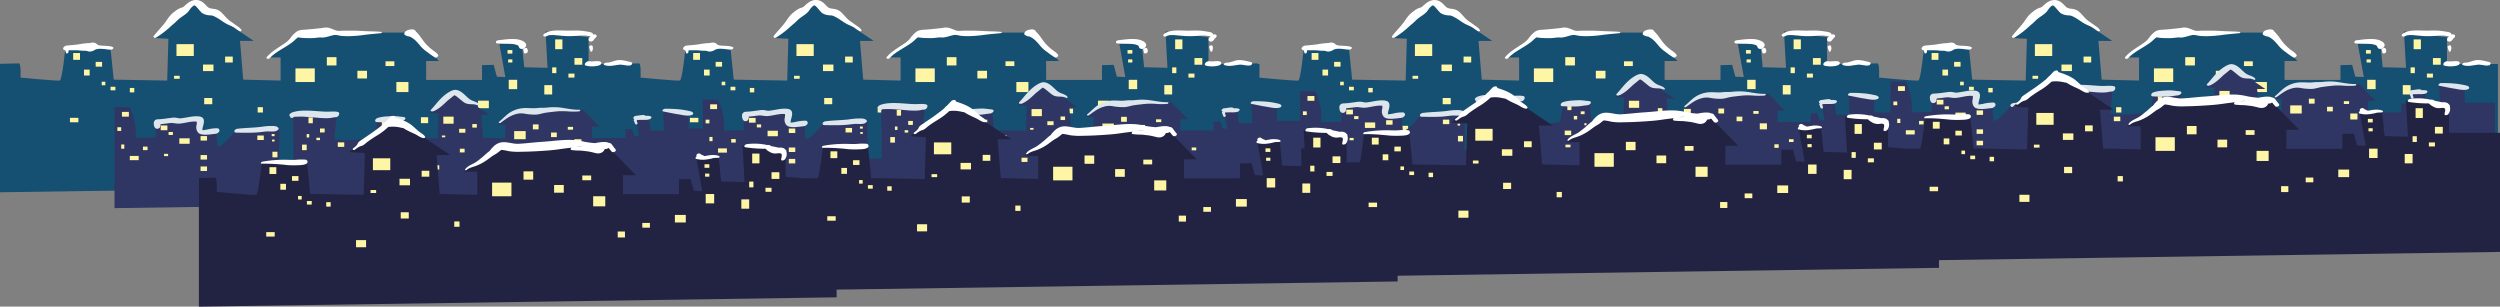 <svg xmlns="http://www.w3.org/2000/svg" viewBox="0 0 2242.72 275.07"><rect x="0" y="0" width="2242.72" height="275.07" fill="#808080" stroke="none"/><defs><style>.cls-1{fill:#154f72;}.cls-2{fill:#fff6a5;}.cls-3{fill:#fff;}.cls-4{fill:#303663;}.cls-5{fill:#dde6ec;}.cls-6{fill:#222342;}</style></defs><title>maisons-101</title><g id="Calque_2" data-name="Calque 2"><g id="Calque_1-2" data-name="Calque 1"><path class="cls-1" d="M2195.16,57.39V33.5l-38.59-5.31,1.81,32.66-20.9-.54-2.19-21.24H2115.1l5.42,30-7.59-.27-2.87-10.61-10.46.25V71.73h-50.15v-17H2061l-24.87-25.49h-97L1907,51.55h11.9V72.27l-33.55-.82-2.88-34.76h12.27l-50.5-34-40,31.33,14.07.79-1.07,37.45-48-.82-2.9-28.4L1726,42.53s-2.88,29.2-5,29.73-35.34-2.66-35.34-2.66.71-12.74-1.44-12.74c-.35,0-6.67.14-16.92.39v.14H1639V33.5l-38.61-5.31,1.82,32.66-20.92-.54-2.15-21.24h-20.21l5.41,30-7.57-.27-2.88-10.61-10.45.25V71.73h-50.14v-17h11.53l-24.87-25.49h-97l-32.1,22.3h11.91V72.27l-33.53-.82-2.91-34.76h12.27l-50.49-34L1248,34l14.06.79L1261,72.27l-48-.82-2.9-28.4-40.39-.52s-2.87,29.2-5,29.73c-2,.5-31-2.24-34.89-2.6V57.39h-1.24c-.17-.34-.4-.53-.65-.53s-6.67.14-17,.39v.14h-26.86V33.5l-38.57-5.31,1.81,32.66-20.94-.54-2.17-21.24H1004.1l5.4,30-7.58-.27-2.86-10.61-10.48.25V71.73H938.46v-17H950L925.1,29.25h-97L796,51.55h11.9V72.27l-33.53-.82-2.9-34.76h12.27l-50.49-34L693.22,34l14,.79L706.2,72.27l-48-.82-2.88-28.4L615,42.53s-2.88,29.2-5.06,29.73-35.32-2.66-35.32-2.66.7-12.74-1.44-12.74c-.38,0-6.67.14-17,.39v.14H528V33.5l-38.61-5.31,1.81,32.66-20.92-.54L468.1,39.07H447.91l5.41,30-7.58-.27-2.88-10.61-10.45.25V71.73H382.29v-17h11.54l-24.9-25.49h-97l-32.09,22.3h11.89V72.27l-33.55-.82L215.3,36.69h12.25l-50.47-34L137,34l14.07.79L150,72.27l-48-.82-2.88-28.4-40.4-.52s-2.88,29.2-5.05,29.73S18.38,69.6,18.38,69.6s.73-12.74-1.45-12.74c-.34,0-6.64.14-16.93.39V172.48l556.17-8.1v8.1L1111,164.4v8.08l556.2-8.1v8.1l573.66-8.37V57.39Z"/><rect class="cls-2" x="2182.54" y="52.09" width="7.02" height="5.98"/><rect class="cls-2" x="2177.13" y="66.02" width="5.41" height="3.58"/><rect class="cls-2" x="1732.82" y="47.57" width="6.14" height="6.1"/><rect class="cls-2" x="1753.01" y="55.52" width="5.77" height="4.27"/><rect class="cls-2" x="1742.54" y="62.44" width="5.04" height="5.31"/><rect class="cls-2" x="1758.41" y="73.31" width="3.26" height="3.18"/><rect class="cls-2" x="1766.34" y="77.84" width="4.33" height="3.18"/><rect class="cls-2" x="1783.67" y="78.89" width="3.95" height="3.98"/><rect class="cls-2" x="1729.94" y="105.72" width="7.56" height="3.97"/><rect class="cls-2" x="1823.34" y="68" width="5.04" height="2.67"/><rect class="cls-2" x="1825.49" y="39.6" width="15.53" height="10.62"/><rect class="cls-2" x="1849.31" y="57.91" width="9.38" height="5.86"/><rect class="cls-2" x="1869.13" y="50.75" width="6.86" height="5.31"/><rect class="cls-2" x="1850.37" y="87.92" width="7.23" height="5.57"/><rect class="cls-2" x="1898.34" y="96.15" width="4.7" height="4.78"/><rect class="cls-2" x="1810.36" y="112.88" width="9" height="6.37"/><rect class="cls-2" x="1932.27" y="61.37" width="17.29" height="12.22"/><rect class="cls-2" x="1960.37" y="51.28" width="8.66" height="7.43"/><rect class="cls-2" x="1987.79" y="63.5" width="8.65" height="6.89"/><rect class="cls-2" x="2013.05" y="55" width="7.92" height="4.25"/><rect class="cls-2" x="2022.78" y="73.58" width="10.84" height="9.02"/><rect class="cls-2" x="2044.78" y="105.17" width="6.48" height="5.31"/><rect class="cls-2" x="2066.77" y="97.48" width="6.86" height="4.25"/><rect class="cls-2" x="2095.99" y="90.31" width="9.73" height="6.76"/><rect class="cls-2" x="2123.58" y="71.59" width="7.57" height="8.37"/><rect class="cls-2" x="2123.03" y="53.29" width="3.8" height="2.78"/><rect class="cls-2" x="2122.5" y="44.9" width="4.33" height="3.2"/><rect class="cls-2" x="2155.49" y="76.37" width="7.04" height="8.37"/><rect class="cls-2" x="2162.53" y="60.46" width="3.79" height="5.16"/><rect class="cls-2" x="2165.24" y="35.35" width="6.5" height="8.77"/><path class="cls-3" d="M1768.53,42.34c-1.94-1.13-5.33-1.08-7.69-1.29a34.73,34.73,0,0,1-4.48-.33,7.17,7.17,0,0,1-1.37-.5c-.25-.15-.53-.27-.78-.42-1.12-1.55-3.56-1.94-5.73-1.35a5.15,5.15,0,0,1-.56.16,62.79,62.79,0,0,0-9.21,1c-3.88.67-7.88.87-11.8,1.3-2.79.33-4.56,3.72-1.48,4h0a8.74,8.74,0,0,1,1,2.59c.23.95,1.89.32,2-.33a13.66,13.66,0,0,0,.32-2.07c2.33.05,4.69-.06,7,0,1.67.05,3.36.21,5,.36,1.44.11,3.64-.11,4.9.42,2.17.89,5.09,0,6.68-1.18l.12-.09.41-.14a9.8,9.8,0,0,1,1.61-.53,18.24,18.24,0,0,1,4.79-.11c2.5.08,5.19.78,7.65.64C1768,44.44,1769.72,43.05,1768.53,42.34Z"/><path class="cls-3" d="M1883.83,27c-.89-1.62-2.78-2.88-4.46-4.07-1.87-1.31-3.7-2.62-5.58-3.92-3.5-2.39-5.62-5.89-8.77-8.54a11.8,11.8,0,0,0-6.33-2.54c-2.87-.38-4.19-.58-5.92-2.37-2.4-2.46-4.84-5.34-9.38-5.53s-8,2.83-10.59,5.22a5.38,5.38,0,0,1-2.92,1.71c-2.76.81-5.1,2.7-7.1,4.27-4,3.1-5.78,7-8.69,10.56s-6.25,6.94-9,10.56c-1.07,1.41.84,2.17,2.36,1.26a84.16,84.16,0,0,0,10.76-8c1.58-1.34,3-2.77,4.65-4.08s3.05-2.91,4.68-4.33c2.88-2.49,6.88-4.42,9-7.31.79-1,1.35-2,2.13-3,.51-.66,2.28-2.26,2.77-2.1,1.34.42,2.39,1.87,3.2,2.71a46.94,46.94,0,0,0,3.61,4.05,12.53,12.53,0,0,0,5.59,2.08c1.07.2,2.2.17,3.3.28a11.54,11.54,0,0,1,3.34,1.35c3.55,1.71,6.31,4.21,9.75,6.05,1.81,1,3.84,1.75,5.69,2.66,2.31,1.14,4,2.84,6.16,4C1882.93,28.41,1884.22,27.7,1883.83,27Z"/><path class="cls-3" d="M2009.25,28.6c-4.54-.44-9-.44-13.54-.64s-8.94-.5-13.41-.44c-2.23.05-4.43,0-6.65,0-1.85,0-4.85.44-6.56-.06-1.87-.56-3.52-1.4-5.33-2a11.72,11.72,0,0,0-7.13-.39c-5.77.65-11.5,1.28-17.35,1.64-3,.19-5.12.72-7.12,2.57a25.42,25.42,0,0,0-4,4.21,18.45,18.45,0,0,1-4.15,4.34c-2,1.51-4.15,2.88-6.28,4.28-4.16,2.71-8.21,5.53-11.16,9-1.32,1.55,1.47,2.3,2.68,1,5.71-6.33,15.28-9.84,21.8-15.59a26.11,26.11,0,0,1,3.45-3c.82.11,1.66.2.7.13,1,.07,2,.26,3,.33,2.72.22,5.49.27,8.24.25s5.38-.51,8.07-.68c4,.73,8.55-1.48,12.36-2.12,1.74-.31,4.39.49,6.11.72a58.46,58.46,0,0,0,7.37.3,111,111,0,0,0,14.11-1.22c4.73-.59,9.56-1,14.34-1.44C2009.52,29.74,2010.3,28.72,2009.25,28.6Z"/><path class="cls-3" d="M2060.27,49.32c-1-1.8-3.46-3.26-5.25-4.63a43.16,43.16,0,0,1-6-5.52c-3.19-3.58-5.15-7.57-8.81-10.92-.36-1.28-1.93-2-3.72-1.89-2.29.19-4.77.74-6,2.33-.65.82-1.22,2.52.54,2.95-.24-.19-.15-.15.21.16a5,5,0,0,0,1.34.62,7,7,0,0,0,2,.34c5,2.27,7.5,6,10.66,9.56a32.15,32.15,0,0,0,5.49,4.58,62.9,62.9,0,0,0,6.12,4.34h0C2058.1,52.52,2060.89,50.52,2060.27,49.32Z"/><path class="cls-3" d="M2130.21,35.13c-5.34-.5-10.84.38-16.07,1-2.45.26-2.65,2.57-1,2.81l0,0c4.19.44,8.46.1,12.65.48a16.66,16.66,0,0,1,5.56,1.09c1.52.65,1.09,2.13,2.37,3a3.78,3.78,0,0,0,4.47-.8C2141.89,38.46,2134.86,35.59,2130.21,35.13Z"/><path class="cls-3" d="M2140.06,43.59c-.89-1.48-4.27.23-3.37,1.56a2.59,2.59,0,0,1,.39,1.34,1.32,1.32,0,0,0,.43,1.18,2,2,0,0,0,1.89.09C2141.16,46.94,2140.81,44.82,2140.06,43.59Z"/><path class="cls-3" d="M2201.88,31.23a3.15,3.15,0,0,0-2.79-.22,1.11,1.11,0,0,0-.3-1.12c-1-1-3-1.25-4.58-1.52-2-.32-4-.63-6-.8-3.85-.35-7.71-.08-11.55-.08-7,0-16-1.26-21.37,3-2,1.55.25,3.16,2.48,1.87s6.17-.92,8.83-.67c3,.25,6.13.62,9.19.72a99.45,99.45,0,0,0,10.77-.35c1.9-.12,3.82-.18,5.76-.11,1.56.08,3,.55,4.62.55h.11a9,9,0,0,0-1.27,1.5c-.63.87-1,2.27.27,3a2.67,2.67,0,0,0,2.92-.25,5.32,5.32,0,0,0,1.06-1.06l.05-.06a3.09,3.09,0,0,0,.45-.68s0,0,0-.06l.26-.31.15-.12.35-.28C2202.27,33.38,2203,32.07,2201.88,31.23Z"/><path class="cls-3" d="M2198.79,41.43c-.4-1.58-3.63-.32-3,1.1.25.62.31,1.29.54,1.91s.44,1.05.64,1.58c.25.72,1.4.26,1.55-.26a17.74,17.74,0,0,0,.56-2A5.92,5.92,0,0,0,2198.79,41.43Z"/><path class="cls-3" d="M2206.57,56.29c-.15-.71-.72-1.09-1.66-1.26-2.93-.58-6,.45-9-.08-2.59-.45-5.89,3.22-2.87,4a23.59,23.59,0,0,0,8.17.42C2203.35,59.11,2207.1,58.49,2206.57,56.29Z"/><path class="cls-3" d="M2232.84,55.59c-3.46-.72-6.58-1.8-10.23-1.74-4.05.06-7.36,2.56-11.52,2.37-1.34-.06-3.36,1.59-1.62,2.19,4.63,1.65,9.09,0,13.81-.43,3-.26,10.92,2.85,11-1.33C2234.26,56.06,2233.51,55.72,2232.84,55.59Z"/><rect class="cls-2" x="1626.34" y="52.09" width="7.04" height="5.98"/><rect class="cls-2" x="1620.94" y="66.02" width="5.4" height="3.58"/><rect class="cls-2" x="1176.64" y="47.57" width="6.13" height="6.1"/><rect class="cls-2" x="1196.83" y="55.52" width="5.76" height="4.27"/><rect class="cls-2" x="1186.37" y="62.44" width="5.04" height="5.31"/><rect class="cls-2" x="1202.25" y="73.31" width="3.23" height="3.18"/><rect class="cls-2" x="1210.17" y="77.84" width="4.33" height="3.18"/><rect class="cls-2" x="1227.48" y="78.89" width="3.97" height="3.98"/><rect class="cls-2" x="1173.75" y="105.72" width="7.55" height="3.97"/><rect class="cls-2" x="1267.17" y="68" width="5.04" height="2.67"/><rect class="cls-2" x="1269.31" y="39.6" width="15.52" height="10.62"/><rect class="cls-2" x="1293.13" y="57.91" width="9.36" height="5.86"/><rect class="cls-2" x="1312.96" y="50.75" width="6.85" height="5.31"/><rect class="cls-2" x="1294.2" y="87.92" width="7.23" height="5.57"/><rect class="cls-2" x="1342.16" y="96.15" width="4.7" height="4.78"/><rect class="cls-2" x="1254.17" y="112.88" width="9.01" height="6.37"/><rect class="cls-2" x="1376.05" y="61.37" width="17.33" height="12.22"/><rect class="cls-2" x="1404.19" y="51.28" width="8.67" height="7.43"/><rect class="cls-2" x="1431.61" y="63.5" width="8.65" height="6.89"/><rect class="cls-2" x="1456.85" y="55" width="7.94" height="4.25"/><rect class="cls-2" x="1466.6" y="73.58" width="10.82" height="9.02"/><rect class="cls-2" x="1488.59" y="105.17" width="6.48" height="5.31"/><rect class="cls-2" x="1510.6" y="97.48" width="6.84" height="4.25"/><rect class="cls-2" x="1539.79" y="90.31" width="9.75" height="6.76"/><rect class="cls-2" x="1567.39" y="71.59" width="7.57" height="8.37"/><rect class="cls-2" x="1566.84" y="53.29" width="3.79" height="2.78"/><rect class="cls-2" x="1566.3" y="44.9" width="4.34" height="3.2"/><rect class="cls-2" x="1599.31" y="76.37" width="7.02" height="8.37"/><rect class="cls-2" x="1606.34" y="60.46" width="3.79" height="5.16"/><rect class="cls-2" x="1609.04" y="35.35" width="6.48" height="8.77"/><path class="cls-3" d="M1212.36,42.34c-1.92-1.13-5.34-1.08-7.7-1.29a34,34,0,0,1-4.45-.33,6.77,6.77,0,0,1-1.4-.5c-.26-.15-.52-.27-.77-.42-1.12-1.55-3.58-1.94-5.73-1.35a5.32,5.32,0,0,1-.57.16,62.51,62.51,0,0,0-9.2,1c-3.9.67-7.88.87-11.81,1.3-2.78.33-4.55,3.72-1.48,4h0a9.32,9.32,0,0,1,1,2.59c.23.95,1.9.32,2-.33a11.6,11.6,0,0,0,.34-2.07c2.33.05,4.69-.06,7,0,1.67.05,3.35.21,5,.36,1.44.11,3.65-.11,4.9.42,2.17.89,5.08,0,6.68-1.18a1.35,1.35,0,0,0,.11-.09c.09,0,.21-.07.41-.14a11.66,11.66,0,0,1,1.61-.53,18.31,18.31,0,0,1,4.8-.11c2.5.08,5.19.78,7.62.64C1211.84,44.44,1213.55,43.05,1212.36,42.34Z"/><path class="cls-3" d="M1327.65,27c-.9-1.62-2.78-2.88-4.47-4.07-1.85-1.31-3.68-2.62-5.56-3.92-3.51-2.39-5.65-5.89-8.78-8.54a11.71,11.71,0,0,0-6.35-2.54c-2.86-.38-4.17-.58-5.91-2.37-2.38-2.46-4.83-5.34-9.37-5.53s-8,2.83-10.58,5.22a5.52,5.52,0,0,1-2.93,1.71c-2.76.81-5.1,2.7-7.1,4.27-4,3.1-5.79,7-8.69,10.56s-6.27,6.94-9,10.56c-1.06,1.41.83,2.17,2.36,1.26a84.16,84.16,0,0,0,10.76-8c1.59-1.34,3-2.77,4.66-4.08s3.06-2.91,4.69-4.33c2.87-2.49,6.87-4.42,9.06-7.31.75-1,1.34-2,2.13-3,.5-.66,2.25-2.26,2.75-2.1,1.35.42,2.37,1.87,3.19,2.71a48.81,48.81,0,0,0,3.62,4.05,12.57,12.57,0,0,0,5.59,2.08c1.06.2,2.21.17,3.29.28a10.94,10.94,0,0,1,3.33,1.35c3.57,1.71,6.32,4.21,9.78,6.05,1.81,1,3.81,1.75,5.68,2.66,2.31,1.14,3.94,2.84,6.16,4C1326.75,28.41,1328,27.7,1327.65,27Z"/><path class="cls-3" d="M1453.06,28.6c-4.53-.44-9-.44-13.53-.64s-9-.5-13.42-.44c-2.23.05-4.43,0-6.64,0-1.84,0-4.84.44-6.57-.06s-3.51-1.4-5.33-2a11.66,11.66,0,0,0-7.11-.39c-5.77.65-11.53,1.28-17.36,1.64-3,.19-5.12.72-7.13,2.57a25.77,25.77,0,0,0-4,4.21,18.65,18.65,0,0,1-4.15,4.34c-2,1.51-4.15,2.88-6.31,4.28-4.13,2.71-8.19,5.53-11.13,9-1.31,1.55,1.46,2.3,2.67,1,5.73-6.33,15.27-9.84,21.8-15.59a26.87,26.87,0,0,1,3.46-3c.81.11,1.66.2.69.13,1,.07,2,.26,3,.33,2.74.22,5.49.27,8.24.25s5.37-.51,8.08-.68c4,.73,8.55-1.48,12.36-2.12,1.74-.31,4.38.49,6.12.72a57.91,57.91,0,0,0,7.34.3,110.84,110.84,0,0,0,14.13-1.22c4.73-.59,9.56-1,14.33-1.44C1453.34,29.74,1454.12,28.72,1453.06,28.6Z"/><path class="cls-3" d="M1504.07,49.32c-1-1.8-3.46-3.26-5.23-4.63a42.22,42.22,0,0,1-6-5.52c-3.17-3.58-5.15-7.57-8.79-10.92-.38-1.28-1.92-2-3.71-1.89-2.29.19-4.8.74-6,2.33-.66.82-1.23,2.52.52,2.95-.23-.19-.18-.15.23.16a4.24,4.24,0,0,0,1.34.62,6.83,6.83,0,0,0,2,.34c5,2.27,7.46,6,10.62,9.56a32.31,32.31,0,0,0,5.51,4.58,58.52,58.52,0,0,0,6.13,4.34h0C1501.91,52.52,1504.72,50.52,1504.07,49.32Z"/><path class="cls-3" d="M1574,35.13c-5.31-.5-10.81.38-16,1-2.47.26-2.66,2.57-1,2.81l0,0c4.2.44,8.46.1,12.67.48a16.7,16.7,0,0,1,5.55,1.09c1.52.65,1.08,2.13,2.37,3a3.76,3.76,0,0,0,4.46-.8C1585.68,38.46,1578.68,35.59,1574,35.13Z"/><path class="cls-3" d="M1583.89,43.59c-.92-1.48-4.27.23-3.4,1.56a2.21,2.21,0,0,1,.41,1.34c0,.43,0,.86.42,1.18a2,2,0,0,0,1.9.09C1585,46.94,1584.64,44.82,1583.89,43.59Z"/><path class="cls-3" d="M1645.7,31.23a3.17,3.17,0,0,0-2.8-.22,1.08,1.08,0,0,0-.28-1.12c-1-1-3-1.25-4.61-1.52-2-.32-4-.63-6-.8-3.86-.35-7.69-.08-11.55-.08-7,0-15.94-1.26-21.36,3-2,1.55.25,3.16,2.46,1.87s6.18-.92,8.84-.67c3.06.25,6.13.62,9.19.72a98.43,98.43,0,0,0,10.75-.35c1.92-.12,3.86-.18,5.78-.11,1.58.08,3,.55,4.62.55h.06a15.37,15.37,0,0,0-1.23,1.5c-.6.87-.93,2.27.27,3a2.69,2.69,0,0,0,2.93-.25,4.89,4.89,0,0,0,1.07-1.06q-.21.25,0-.06a4.05,4.05,0,0,0,.46-.68s0,0,0-.06a1.93,1.93,0,0,1,.27-.31.66.66,0,0,0,.12-.12c.13-.1.23-.19.36-.28C1646.1,33.38,1646.79,32.07,1645.7,31.23Z"/><path class="cls-3" d="M1642.6,41.43c-.38-1.58-3.61-.32-3,1.1.25.62.33,1.29.57,1.91s.42,1.05.6,1.58c.27.72,1.42.26,1.58-.26a20,20,0,0,0,.56-2A6.13,6.13,0,0,0,1642.6,41.43Z"/><path class="cls-3" d="M1650.39,56.29c-.17-.71-.75-1.09-1.67-1.26-2.94-.58-6,.45-9-.08-2.56-.45-5.86,3.22-2.86,4a23.71,23.71,0,0,0,8.19.42C1647.16,59.11,1650.89,58.49,1650.39,56.29Z"/><path class="cls-3" d="M1676.66,55.59c-3.45-.72-6.6-1.8-10.23-1.74-4.06.06-7.38,2.56-11.54,2.37-1.33-.06-3.35,1.59-1.6,2.19,4.64,1.65,9.06,0,13.79-.43,3.05-.26,10.94,2.85,11-1.33C1678.07,56.06,1677.33,55.72,1676.66,55.59Z"/><rect class="cls-2" x="1071.54" y="52.09" width="7.02" height="5.98"/><rect class="cls-2" x="1066.13" y="66.02" width="5.42" height="3.58"/><rect class="cls-2" x="621.82" y="47.57" width="6.13" height="6.1"/><rect class="cls-2" x="642" y="55.52" width="5.76" height="4.27"/><rect class="cls-2" x="631.54" y="62.44" width="5.05" height="5.31"/><rect class="cls-2" x="647.41" y="73.31" width="3.23" height="3.18"/><rect class="cls-2" x="655.35" y="77.84" width="4.34" height="3.18"/><rect class="cls-2" x="672.67" y="78.89" width="3.96" height="3.98"/><rect class="cls-2" x="618.92" y="105.72" width="7.58" height="3.97"/><rect class="cls-2" x="712.34" y="68" width="5.03" height="2.67"/><rect class="cls-2" x="714.49" y="39.6" width="15.5" height="10.62"/><rect class="cls-2" x="738.29" y="57.91" width="9.38" height="5.86"/><rect class="cls-2" x="758.13" y="50.75" width="6.85" height="5.31"/><rect class="cls-2" x="739.38" y="87.92" width="7.21" height="5.57"/><rect class="cls-2" x="787.35" y="96.15" width="4.69" height="4.78"/><rect class="cls-2" x="699.35" y="112.88" width="9.01" height="6.37"/><rect class="cls-2" x="821.24" y="61.37" width="17.32" height="12.22"/><rect class="cls-2" x="849.38" y="51.28" width="8.65" height="7.43"/><rect class="cls-2" x="876.79" y="63.5" width="8.65" height="6.89"/><rect class="cls-2" x="902.03" y="55" width="7.92" height="4.25"/><rect class="cls-2" x="911.76" y="73.58" width="10.82" height="9.02"/><rect class="cls-2" x="933.77" y="105.17" width="6.49" height="5.31"/><rect class="cls-2" x="955.77" y="97.48" width="6.85" height="4.25"/><rect class="cls-2" x="984.97" y="90.31" width="9.74" height="6.76"/><rect class="cls-2" x="1012.57" y="71.59" width="7.58" height="8.37"/><rect class="cls-2" x="1012.02" y="53.29" width="3.79" height="2.78"/><rect class="cls-2" x="1011.5" y="44.9" width="4.31" height="3.2"/><rect class="cls-2" x="1044.49" y="76.37" width="7.03" height="8.37"/><rect class="cls-2" x="1051.53" y="60.46" width="3.78" height="5.16"/><rect class="cls-2" x="1054.22" y="35.35" width="6.49" height="8.77"/><path class="cls-3" d="M657.52,42.34c-1.92-1.13-5.34-1.08-7.69-1.29a34.57,34.57,0,0,1-4.47-.33,7.27,7.27,0,0,1-1.38-.5l-.78-.42c-1.1-1.55-3.56-1.94-5.71-1.35a4.34,4.34,0,0,1-.6.16,62.55,62.55,0,0,0-9.17,1c-3.89.67-7.88.87-11.82,1.3-2.77.33-4.56,3.72-1.47,4h0a9.62,9.62,0,0,1,1,2.59c.23.95,1.88.32,2-.33a15.09,15.09,0,0,0,.33-2.07c2.32.05,4.68-.06,7,0,1.66.05,3.35.21,5,.36,1.42.11,3.63-.11,4.9.42,2.13.89,5.08,0,6.67-1.18l.1-.09a2.88,2.88,0,0,0,.42-.14,11.23,11.23,0,0,1,1.61-.53,18.24,18.24,0,0,1,4.79-.11c2.52.08,5.19.78,7.63.64C657,44.44,658.73,43.05,657.52,42.34Z"/><path class="cls-3" d="M772.84,27c-.89-1.62-2.79-2.88-4.49-4.07s-3.69-2.62-5.56-3.92c-3.5-2.39-5.64-5.89-8.78-8.54a11.7,11.7,0,0,0-6.34-2.54c-2.85-.38-4.18-.58-5.92-2.37C739.36,3.08,736.92.2,732.37,0s-8,2.83-10.58,5.22a5.31,5.31,0,0,1-2.91,1.71c-2.76.81-5.09,2.7-7.11,4.27-4,3.1-5.8,7-8.68,10.56s-6.27,6.94-9,10.56c-1.06,1.41.83,2.17,2.36,1.26a82.66,82.66,0,0,0,10.75-8c1.58-1.34,3-2.77,4.65-4.08s3.06-2.91,4.71-4.33c2.87-2.49,6.87-4.42,9-7.31.77-1,1.34-2,2.13-3,.52-.66,2.27-2.26,2.77-2.1,1.35.42,2.39,1.87,3.19,2.71a47.07,47.07,0,0,0,3.62,4.05,12.53,12.53,0,0,0,5.59,2.08c1.07.2,2.21.17,3.29.28a11.26,11.26,0,0,1,3.33,1.35c3.57,1.71,6.32,4.21,9.78,6.05,1.8,1,3.81,1.75,5.67,2.66,2.31,1.14,3.95,2.84,6.17,4C771.92,28.41,773.22,27.7,772.84,27Z"/><path class="cls-3" d="M898.24,28.6c-4.53-.44-9-.44-13.55-.64s-8.94-.5-13.42-.44c-2.21.05-4.4,0-6.63,0-1.85,0-4.83.44-6.56-.06s-3.52-1.4-5.33-2a11.72,11.72,0,0,0-7.13-.39c-5.76.65-11.48,1.28-17.34,1.64-3,.19-5.13.72-7.13,2.57a26.88,26.88,0,0,0-4,4.21A18.05,18.05,0,0,1,813,37.79c-2,1.51-4.17,2.88-6.31,4.28-4.14,2.71-8.2,5.53-11.14,9-1.31,1.55,1.46,2.3,2.67,1,5.71-6.33,15.27-9.84,21.81-15.59a24.89,24.89,0,0,1,3.45-3c.81.11,1.65.2.71.13,1,.07,2,.26,3,.33,2.73.22,5.48.27,8.23.25s5.36-.51,8.08-.68c4,.73,8.55-1.48,12.36-2.12,1.73-.31,4.39.49,6.11.72a58.14,58.14,0,0,0,7.36.3,110.37,110.37,0,0,0,14.1-1.22c4.73-.59,9.57-1,14.33-1.44C898.51,29.74,899.28,28.72,898.24,28.6Z"/><path class="cls-3" d="M949.25,49.32c-1-1.8-3.45-3.26-5.23-4.63a41.16,41.16,0,0,1-6-5.52c-3.19-3.58-5.14-7.57-8.79-10.92-.38-1.28-1.93-2-3.71-1.89-2.29.19-4.79.74-6,2.33-.64.82-1.22,2.52.51,2.95-.21-.19-.15-.15.25.16a4.23,4.23,0,0,0,1.32.62,7,7,0,0,0,2,.34c5,2.27,7.48,6,10.64,9.56a31.55,31.55,0,0,0,5.51,4.58,59.59,59.59,0,0,0,6.13,4.34h0C947.11,52.52,949.9,50.52,949.25,49.32Z"/><path class="cls-3" d="M1019.19,35.13c-5.31-.5-10.83.38-16,1-2.46.26-2.68,2.57-1,2.81l0,0c4.19.44,8.47.1,12.65.48a16.72,16.72,0,0,1,5.57,1.09c1.52.65,1.08,2.13,2.35,3a3.79,3.79,0,0,0,4.48-.8C1030.87,38.46,1023.86,35.59,1019.19,35.13Z"/><path class="cls-3" d="M1029.05,43.59c-.9-1.48-4.25.23-3.38,1.56a2.27,2.27,0,0,1,.4,1.34,1.34,1.34,0,0,0,.42,1.18,2,2,0,0,0,1.89.09C1030.18,46.94,1029.82,44.82,1029.05,43.59Z"/><path class="cls-3" d="M1090.88,31.23a3.17,3.17,0,0,0-2.8-.22,1.12,1.12,0,0,0-.28-1.12c-1-1-3-1.25-4.61-1.52-2-.32-4-.63-6-.8-3.86-.35-7.71-.08-11.55-.08-7,0-16-1.26-21.37,3-2,1.55.26,3.16,2.47,1.87s6.17-.92,8.83-.67c3,.25,6.14.62,9.22.72a99.17,99.17,0,0,0,10.75-.35c1.9-.12,3.82-.18,5.74-.11,1.6.08,3,.55,4.64.55h.09a10.58,10.58,0,0,0-1.25,1.5c-.62.87-.94,2.27.25,3a2.69,2.69,0,0,0,2.93-.25,4.49,4.49,0,0,0,1.07-1.06c-.13.17-.12.15,0-.06a3.13,3.13,0,0,0,.46-.68s0,0,0-.06l.28-.31a.81.81,0,0,0,.13-.12,2.88,2.88,0,0,1,.38-.28C1091.27,33.38,1092,32.07,1090.88,31.23Z"/><path class="cls-3" d="M1087.78,41.43c-.38-1.58-3.63-.32-3,1.1.26.62.3,1.29.53,1.91s.45,1.05.62,1.58c.27.72,1.42.26,1.59-.26a17.59,17.59,0,0,0,.54-2A6.33,6.33,0,0,0,1087.78,41.43Z"/><path class="cls-3" d="M1095.56,56.29c-.16-.71-.74-1.09-1.68-1.26-2.92-.58-6,.45-9-.08-2.57-.45-5.88,3.22-2.87,4a23.59,23.59,0,0,0,8.17.42C1092.33,59.11,1096.08,58.49,1095.56,56.29Z"/><path class="cls-3" d="M1121.83,55.59c-3.44-.72-6.61-1.8-10.22-1.74-4.06.06-7.39,2.56-11.55,2.37-1.32-.06-3.34,1.59-1.59,2.19,4.62,1.65,9.06,0,13.79-.43,3-.26,11,2.85,11-1.33C1123.25,56.06,1122.5,55.72,1121.83,55.59Z"/><rect class="cls-2" x="515.35" y="52.09" width="7.02" height="5.98"/><rect class="cls-2" x="509.93" y="66.02" width="5.42" height="3.58"/><rect class="cls-2" x="65.64" y="47.57" width="6.13" height="6.1"/><rect class="cls-2" x="85.83" y="55.52" width="5.76" height="4.27"/><rect class="cls-2" x="75.37" y="62.44" width="5.05" height="5.31"/><rect class="cls-2" x="91.24" y="73.31" width="3.25" height="3.18"/><rect class="cls-2" x="99.17" y="77.84" width="4.34" height="3.18"/><rect class="cls-2" x="116.47" y="78.89" width="3.98" height="3.98"/><rect class="cls-2" x="62.75" y="105.72" width="7.57" height="3.97"/><rect class="cls-2" x="156.15" y="68" width="5.04" height="2.67"/><rect class="cls-2" x="158.31" y="39.6" width="15.52" height="10.62"/><rect class="cls-2" x="182.12" y="57.91" width="9.38" height="5.86"/><rect class="cls-2" x="201.96" y="50.75" width="6.84" height="5.31"/><rect class="cls-2" x="183.19" y="87.92" width="7.22" height="5.57"/><rect class="cls-2" x="231.16" y="96.15" width="4.7" height="4.78"/><rect class="cls-2" x="143.17" y="112.88" width="9" height="6.37"/><rect class="cls-2" x="265.06" y="61.37" width="17.32" height="12.22"/><rect class="cls-2" x="293.2" y="51.28" width="8.66" height="7.43"/><rect class="cls-2" x="320.61" y="63.5" width="8.64" height="6.89"/><rect class="cls-2" x="345.85" y="55" width="7.93" height="4.25"/><rect class="cls-2" x="355.58" y="73.58" width="10.83" height="9.02"/><rect class="cls-2" x="377.6" y="105.17" width="6.48" height="5.31"/><rect class="cls-2" x="399.58" y="97.48" width="6.86" height="4.25"/><rect class="cls-2" x="428.8" y="90.31" width="9.74" height="6.76"/><rect class="cls-2" x="456.39" y="71.59" width="7.57" height="8.37"/><rect class="cls-2" x="455.85" y="53.29" width="3.79" height="2.78"/><rect class="cls-2" x="455.3" y="44.9" width="4.34" height="3.2"/><rect class="cls-2" x="488.3" y="76.37" width="7.04" height="8.37"/><rect class="cls-2" x="495.34" y="60.46" width="3.77" height="5.16"/><rect class="cls-2" x="498.04" y="35.35" width="6.49" height="8.77"/><path class="cls-3" d="M101.35,42.34c-1.92-1.13-5.33-1.08-7.72-1.29a34.81,34.81,0,0,1-4.46-.33,7.42,7.42,0,0,1-1.37-.5c-.25-.15-.52-.27-.77-.42-1.11-1.55-3.58-1.94-5.72-1.35a5.5,5.5,0,0,1-.58.16,62.23,62.23,0,0,0-9.19,1c-3.9.67-7.88.87-11.82,1.3-2.76.33-4.56,3.72-1.47,4h0a8.74,8.74,0,0,1,1,2.59c.23.95,1.89.32,2-.33a16.79,16.79,0,0,0,.33-2.07c2.32.05,4.67-.06,7,0,1.67.05,3.35.21,5,.36,1.46.11,3.64-.11,4.89.42,2.17.89,5.09,0,6.69-1.18.07,0,.08-.07.11-.09a3.33,3.33,0,0,0,.41-.14A12.12,12.12,0,0,1,87.34,44a18.25,18.25,0,0,1,4.79-.11c2.5.08,5.19.78,7.63.64C100.82,44.44,102.53,43.05,101.35,42.34Z"/><path class="cls-3" d="M216.65,27c-.9-1.62-2.79-2.88-4.46-4.07q-2.77-2-5.58-3.92c-3.51-2.39-5.63-5.89-8.78-8.54a11.8,11.8,0,0,0-6.35-2.54c-2.84-.38-4.16-.58-5.9-2.37C183.18,3.08,180.74.2,176.21,0s-8,2.83-10.6,5.22a5.39,5.39,0,0,1-2.91,1.71c-2.75.81-5.1,2.7-7.11,4.27-4,3.1-5.79,7-8.69,10.56s-6.24,6.94-9,10.56c-1.07,1.41.83,2.17,2.35,1.26a85.09,85.09,0,0,0,10.78-8c1.56-1.34,3-2.77,4.62-4.08s3.07-2.91,4.71-4.33c2.86-2.49,6.88-4.42,9-7.31.76-1,1.34-2,2.12-3,.5-.66,2.26-2.26,2.75-2.1,1.38.42,2.4,1.87,3.21,2.71a48.81,48.81,0,0,0,3.62,4.05,12.49,12.49,0,0,0,5.58,2.08c1.08.2,2.2.17,3.31.28a11.42,11.42,0,0,1,3.32,1.35c3.57,1.71,6.33,4.21,9.76,6.05,1.82,1,3.82,1.75,5.69,2.66,2.32,1.14,3.94,2.84,6.17,4C215.74,28.41,217,27.7,216.65,27Z"/><path class="cls-3" d="M342.07,28.6c-4.56-.44-9-.44-13.55-.64s-8.94-.5-13.42-.44c-2.21.05-4.4,0-6.63,0-1.84,0-4.85.44-6.56-.06-1.88-.56-3.53-1.4-5.34-2a11.72,11.72,0,0,0-7.13-.39c-5.78.65-11.5,1.28-17.34,1.64-3.05.19-5.12.72-7.13,2.57a27.27,27.27,0,0,0-4,4.21,18.5,18.5,0,0,1-4.12,4.34c-2,1.51-4.17,2.88-6.29,4.28-4.17,2.71-8.21,5.53-11.17,9-1.3,1.55,1.48,2.3,2.69,1,5.71-6.33,15.26-9.84,21.79-15.59a26.87,26.87,0,0,1,3.46-3c.82.11,1.65.2.69.13,1,.07,2,.26,3,.33,2.73.22,5.46.27,8.21.25s5.4-.51,8.11-.68c4,.73,8.54-1.48,12.36-2.12,1.73-.31,4.38.49,6.1.72a58.06,58.06,0,0,0,7.35.3,111.31,111.31,0,0,0,14.14-1.22c4.73-.59,9.55-1,14.31-1.44C342.34,29.74,343.12,28.72,342.07,28.6Z"/><path class="cls-3" d="M393.07,49.32c-1-1.8-3.45-3.26-5.23-4.63a42.31,42.31,0,0,1-6-5.52c-3.17-3.58-5.11-7.57-8.8-10.92-.37-1.28-1.89-2-3.71-1.89-2.29.19-4.77.74-6,2.33-.63.82-1.19,2.52.54,2.95-.23-.19-.15-.15.23.16a4.63,4.63,0,0,0,1.35.62,6.83,6.83,0,0,0,2,.34c5,2.27,7.48,6,10.63,9.56a33.43,33.43,0,0,0,5.5,4.58,60.56,60.56,0,0,0,6.12,4.34h0C390.91,52.52,393.72,50.52,393.07,49.32Z"/><path class="cls-3" d="M463,35.13c-5.31-.5-10.82.38-16.05,1-2.46.26-2.67,2.57-1,2.81l0,0c4.19.44,8.46.1,12.65.48a16.6,16.6,0,0,1,5.54,1.09c1.55.65,1.11,2.13,2.37,3a3.78,3.78,0,0,0,4.48-.8C474.68,38.46,467.69,35.59,463,35.13Z"/><path class="cls-3" d="M472.88,43.59c-.92-1.48-4.27.23-3.38,1.56a2.49,2.49,0,0,1,.38,1.34c0,.43,0,.86.43,1.18a2,2,0,0,0,1.91.09C474,46.94,473.65,44.82,472.88,43.59Z"/><path class="cls-3" d="M534.69,31.23A3.15,3.15,0,0,0,531.9,31a1.06,1.06,0,0,0-.29-1.12c-1.05-1-3-1.25-4.59-1.52-2-.32-4-.63-6-.8-3.84-.35-7.69-.08-11.54-.08-7,0-15.95-1.26-21.36,3-2,1.55.26,3.16,2.46,1.87s6.18-.92,8.85-.67c3,.25,6.12.62,9.21.72A98.72,98.72,0,0,0,519.35,32c1.91-.12,3.85-.18,5.75-.11,1.61.08,3,.55,4.65.55h.08a13.23,13.23,0,0,0-1.27,1.5c-.6.87-.92,2.27.27,3a2.69,2.69,0,0,0,2.93-.25,4.89,4.89,0,0,0,1.07-1.06c-.14.17-.12.15,0-.06a2.15,2.15,0,0,0,.46-.68s0,0,0-.06a3.5,3.5,0,0,0,.27-.31.63.63,0,0,0,.14-.12,3.58,3.58,0,0,1,.37-.28C535.08,33.38,535.78,32.07,534.69,31.23Z"/><path class="cls-3" d="M531.58,41.43c-.35-1.58-3.59-.32-3,1.1.25.62.33,1.29.56,1.91s.43,1.05.63,1.58c.26.72,1.39.26,1.56-.26a15.92,15.92,0,0,0,.56-2A5.75,5.75,0,0,0,531.58,41.43Z"/><path class="cls-3" d="M539.37,56.29c-.16-.71-.72-1.09-1.66-1.26-2.94-.58-6,.45-9-.08-2.57-.45-5.88,3.22-2.87,4a23.62,23.62,0,0,0,8.18.42C536.17,59.11,539.89,58.49,539.37,56.29Z"/><path class="cls-3" d="M565.66,55.59c-3.44-.72-6.61-1.8-10.23-1.74-4.06.06-7.36,2.56-11.55,2.37-1.31-.06-3.34,1.59-1.59,2.19,4.61,1.65,9.07,0,13.8-.43,3-.26,10.92,2.85,11-1.33C567.06,56.06,566.32,55.72,565.66,55.59Z"/><path class="cls-4" d="M2238.23,92.18H2211V78l-23-3.17,1.08,19.45-12.44-.33-1.31-12.64h-12l3.22,17.85-4.5-.16-1.74-6.31-6.2.16v7.91h-29.86V90.59h6.9l-14.82-15.17H2058.6L2039.49,88.7h7.07V101l-19.94-.47-1.74-20.71h7.3l-30-20.23-23.82,18.65,8.35.47L1986,101l-28.53-.47-1.73-16.92-24-.32s-1.72,17.4-3,17.71c-.13,0-27.34,3.27-35.51.64l2-22.21h-39.12l.56,46.23s-11.54.59-12.84.59c-.29,0,0-33,0-33-12.87.28-20.81.2-39.57.62,0,0-9.85,14.4-16.1,14.55l-.88-13.79L1772,95,1769.41,84l-36.51,2.53V100.4l-18,.32c1.72-13.91-5.15-27.51-5.15-27.51l-13.74-.3V101H1681.3V86.78l-23-3.17,1.08,19.44-12.46-.31-1.29-12.66h-12l3.21,17.87-4.53-.16-1.71-6.32-6.23.15v7.91h-29.83V99.42h6.87l-14.82-15.19h-57.75l-19.11,13.29h7.09v12.33l-20-.48-1.72-20.7h7.31l-30-20.23-23.84,18.65,8.38.47-.67,22.29-28.53-.48L1426,92.47l-24-.33s-1.71,17.39-3,17.71c-.13,0-27.34,3.26-35.51.64l2-22.21h-39.11l.55,46.23s-11.54.59-12.83.59c-.29,0,0-33,0-33-12.89.3-20.8.19-39.56.63,0,0-9.85,14.4-16.11,14.56l-.91-13.81-15.26.36-2.56-11.06-36.51,2.52v13.91l-18,.32C1186.85,95.63,1180,82,1180,82l-13.75-.33v26.75h-20.78V94.24l-23-3.17,1.08,19.44-12.45-.31-1.29-12.65h-12l3.21,17.86-4.5-.15-1.71-6.33-6.23.16V117h-29.82V106.87h6.86l-14.82-15.18H993L973.93,105H981v12.33l-20-.47-1.72-20.71h7.3L936.57,75.89,912.72,94.54l8.39.47-.65,22.3-28.56-.47-1.71-16.92-24-.31s-1.72,17.39-3,17.7c-.12,0-27.36,3.26-35.51.63l2-22.2H790.52l.55,46.24s-11.53.58-12.83.58c-.27,0,0-33,0-33-12.88.29-20.81.19-39.54.62,0,0-9.88,14.39-16.14,14.55L721.68,111l-15.27.35-2.59-11.06-36.48,2.53v13.91l-18,.32c1.72-13.91-5.16-27.51-5.16-27.51l-13.74-.31v26.06H617.78V101l-23-3.16,1.06,19.44L583.43,117l-1.29-12.66h-12l3.2,17.86-4.5-.15-1.73-6.31-6.21.14v7.91H531V113.67h6.88L523.1,98.49H465.34l-19.1,13.27h7.08v12.32l-20-.46-1.72-20.7h7.31L408.87,82.69l-23.82,18.66,8.38.46-.66,22.27-28.55-.46-1.72-16.93-24-.3s-1.73,17.39-3,17.69c-.12,0-27.33,3.27-35.52.65l2-22.21h-39.1l.56,46.24s-11.55.57-12.83.57c-.29,0,0-33,0-33-12.9.29-20.82.19-39.56.62,0,0-9.87,14.4-16.11,14.55l-.91-13.8-15.26.37L176.16,107l-36.53,2.51v13.92l-18,.32c1.73-13.92-5.15-27.52-5.15-27.52L102.72,96v90.72L630.4,179v.91l535.84-7.81v.35l542.27-7.9v-1.09l529.72-7.72Z"/><rect class="cls-2" x="1880.31" y="92.22" width="4.2" height="3.56"/><rect class="cls-2" x="1877.09" y="100.51" width="3.22" height="2.14"/><rect class="cls-2" x="1702.64" y="77.32" width="6.23" height="4.26"/><rect class="cls-2" x="1698.54" y="91.07" width="3.45" height="3.32"/><rect class="cls-2" x="1701.99" y="106.56" width="2.77" height="3.79"/><rect class="cls-2" x="1709.72" y="116.84" width="7.95" height="3.78"/><rect class="cls-2" x="1721.54" y="108.46" width="4.06" height="3.15"/><rect class="cls-2" x="1740.42" y="114.94" width="3.65" height="2.06"/><rect class="cls-2" x="1737.41" y="89.5" width="6.01" height="4.25"/><rect class="cls-2" x="1744.49" y="95.34" width="3.87" height="2.7"/><rect class="cls-2" x="1754.15" y="101.03" width="9.23" height="4.91"/><rect class="cls-2" x="1935.79" y="86.34" width="3.65" height="3.62"/><rect class="cls-2" x="1947.82" y="91.07" width="3.43" height="2.53"/><rect class="cls-2" x="1941.59" y="95.17" width="3" height="3.16"/><rect class="cls-2" x="1951.04" y="101.67" width="1.93" height="1.89"/><rect class="cls-2" x="1955.76" y="104.34" width="2.56" height="1.9"/><rect class="cls-2" x="1966.07" y="104.98" width="2.35" height="2.38"/><rect class="cls-2" x="1934.06" y="120.94" width="4.52" height="2.38"/><rect class="cls-2" x="1989.68" y="98.5" width="3" height="1.58"/><rect class="cls-2" x="1990.97" y="81.58" width="9.22" height="6.33"/><rect class="cls-2" x="2005.14" y="92.49" width="5.58" height="3.47"/><rect class="cls-2" x="2016.93" y="88.23" width="4.07" height="3.16"/><rect class="cls-2" x="2005.79" y="110.35" width="4.29" height="3.32"/><rect class="cls-2" x="2034.34" y="115.26" width="2.78" height="2.84"/><rect class="cls-2" x="1981.95" y="125.21" width="5.36" height="3.8"/><rect class="cls-2" x="2054.52" y="94.54" width="10.32" height="7.29"/><rect class="cls-2" x="2071.27" y="88.54" width="5.15" height="4.43"/><rect class="cls-2" x="2087.57" y="95.81" width="5.17" height="4.11"/><rect class="cls-2" x="2102.62" y="90.75" width="4.72" height="2.54"/><rect class="cls-2" x="2108.41" y="101.83" width="6.44" height="5.36"/><rect class="cls-2" x="2121.5" y="120.63" width="3.88" height="3.16"/><rect class="cls-2" x="2134.6" y="116.04" width="4.08" height="2.53"/><rect class="cls-2" x="1824.12" y="98.5" width="5.78" height="4.04"/><rect class="cls-2" x="1773.18" y="99.01" width="5.79" height="4.03"/><rect class="cls-2" x="1773.18" y="116.04" width="5.79" height="4.04"/><rect class="cls-2" x="1773.18" y="126.28" width="5.79" height="4.03"/><rect class="cls-2" x="1896.3" y="104.67" width="5.79" height="4.03"/><rect class="cls-2" x="1933.44" y="108.34" width="5.78" height="4.03"/><rect class="cls-2" x="1837.64" y="113.08" width="4.5" height="4.98"/><rect class="cls-2" x="1837.3" y="102.17" width="2.27" height="1.66"/><rect class="cls-2" x="1836.99" y="97.2" width="2.58" height="1.89"/><rect class="cls-2" x="1864.22" y="106.67" width="4.18" height="5"/><rect class="cls-2" x="1868.4" y="97.2" width="2.25" height="3.07"/><rect class="cls-2" x="1870.01" y="82.26" width="3.87" height="5.21"/><path class="cls-5" d="M1788.1,92a37,37,0,0,0-9,1.14c-1.32.28-2.65.44-4,.64-.44.07-.18-1.69-.12-2,.69-3.24,3.59-9.55-3-10.4-5.44-.71-11.32,1.22-16.67,1.72-1.38.12-3-.44-4.39-.59a15.07,15.07,0,0,0-3.91.14c-4.06.49-8.08,1.21-12.25,1.31a3.44,3.44,0,0,0-3.51,3.07c0,1.57.09,4,1.8,5.13a2.91,2.91,0,0,0,3.77-1h0a.68.68,0,0,0,.13-.4,8.4,8.4,0,0,0,.43-2.44c2.73-.22,5.49-.57,8.13-.94,3-.43,5.48.62,8.53.47,5.1-.28,10.54-2.39,15.67-1.78v0a.2.2,0,0,0,0,0,2.22,2.22,0,0,1,.14.84,14,14,0,0,1-.33,2.87,7.53,7.53,0,0,0,1.31,5.89c2.52,3.48,11.32,1.73,15.42,1.34a4.73,4.73,0,0,0,3.73-2.16A2,2,0,0,0,1788.1,92Z"/><path class="cls-5" d="M1843,91.66c-1.52-1.92-4.72-1.73-7.42-1.69-3.42,0-6.83.64-10.23,1-6.21.63-12.47.68-18.67,1.44a4.28,4.28,0,0,0-2.69,1.1c-.69.72-.77,2.39,1,2.4,5.86.08,11.76.24,17.6-.1,3.12-.16,6.21-.63,9.29-.91s6.41.45,9.12-.46C1842.18,94,1843.85,92.78,1843,91.66Z"/><path class="cls-5" d="M1896.42,77.37c-2.93-.67-6.37-.28-9.43-.25-3.33,0-6.73-.29-10-.54-6.73-.48-15.07-1.07-21.4,1.18-1.38.48-3.44,1.92-2.4,3.22a2.83,2.83,0,0,1,.54,1c.36,1.13,2.4.93,3,.05a.89.89,0,0,1,.18-.24,82.34,82.34,0,0,1,8.47-.17c3.42.23,6.82.48,10.22.74,5.25.43,12.42,1.35,17.69-.26A3.84,3.84,0,0,0,1895,82c-.24.14,0,.1.62-.15a3.52,3.52,0,0,0,.8-.55.72.72,0,0,0,.24-.21,3,3,0,0,0,.93-2A1.56,1.56,0,0,0,1896.42,77.37Z"/><path class="cls-5" d="M1955.44,81.94c-1.45-.26-3-.28-4.46-.52a34.4,34.4,0,0,0-7.39-.25c-4.14.22-8.36.41-12.11,1.81-1.61.6-2.71,3.35-.09,3.48,3.57.21,7,.27,10.58.22a38.26,38.26,0,0,0,7.18-.51c1.65-.31,3.34-.42,5-.7C1956.15,85.13,1958.57,82.5,1955.44,81.94Z"/><path class="cls-5" d="M2023.26,70.76c-.73-1.55-3.79-2.65-5.67-3.32a14.7,14.7,0,0,1-5-3.27c-2.67-2.36-5.67-5.9-10-6.58-2.13-.34-4.57.88-6.14,1.78a33.12,33.12,0,0,0-6.07,4.51c-3.9,3.55-6.8,7.63-10.3,11.38-1.24,1.32.58,2,2,1.45,0,0,0,0,0,.08,5.37-2.21,9-6.08,12.73-9.54.5-.45,2.44-1.89,3.49-2.81.76-.64,1.54-1.28,2.36-1.87l.36-.21a15,15,0,0,1,3.29,2.24c1.59,1.24,3.06,2.54,4.67,3.76a9.38,9.38,0,0,0,5.21,1.93c1.33.15,2.69.15,4,.22a13,13,0,0,1,3.94,1.07C2022.77,71.79,2023.49,71.21,2023.26,70.76Z"/><path class="cls-5" d="M2112.93,75.38c-5.9.14-12-1.38-17.85-2.07a54.12,54.12,0,0,0-10.72.09,38.53,38.53,0,0,1-5.28.23c-2.07-.07-4.09.32-6.16.38-3.25.09-6.5-.3-9.75-.12a25.91,25.91,0,0,0-9.84,2.53c-5.11,2.43-8.23,6.45-12.28,9.68-1,.81.19,1.74,1.28,1,4.07-2.84,7.62-5.94,12.94-7.54a16.82,16.82,0,0,1,8.4-.66,53.32,53.32,0,0,0,9.8.88c3.41-.05,6.66-1.39,10-1.81,3.65-.48,7.36-.92,11-1.24a76.4,76.4,0,0,1,9.56.24,74.56,74.56,0,0,0,8.59-.08C2113.76,76.79,2114.39,75.35,2112.93,75.38Z"/><path class="cls-5" d="M2215,78.24c-.73-1.27-2.41-1.5-4.1-1.87-2.36-.54-4.67-.91-7.09-1.22a120.36,120.36,0,0,0-13.83-.64c-1.74,0-3.71,2.09-1.38,2.52,4.29.75,8.55,1.79,12.88,2.43,3.79.56,8.86,2,12.48.62C2214.82,79.78,2215.38,78.88,2215,78.24Z"/><path class="cls-5" d="M2176.83,81.25a10,10,0,0,0-4.4-.3.62.62,0,0,0-.16-.19c-1-.93-2.7-.63-4.1-.48s-3.06.47-4.59.59-3.23,2.32-1.38,2.71a.68.68,0,0,0,0,.4.82.82,0,0,0-.38.9s0,0,0,0a.68.68,0,0,0,.29.75c.17.44.32.89.48,1.33.23.62.28,1.3,1.19,1.57a1.09,1.09,0,0,0,1.21-.43c.37-.71,0-1.22-.23-1.92-.15-.28-.25-.58-.4-.85a1.24,1.24,0,0,0,.41-.81c1.36,0,2.74,0,4.11-.08,2.32,0,4.7.2,6.88-.45C2177,83.64,2178.66,81.9,2176.83,81.25Z"/><rect class="cls-2" x="1350.58" y="101.03" width="4.2" height="3.56"/><rect class="cls-2" x="1347.37" y="109.34" width="3.21" height="2.12"/><rect class="cls-2" x="1172.91" y="86.14" width="6.23" height="4.27"/><rect class="cls-2" x="1168.82" y="99.89" width="3.44" height="3.32"/><rect class="cls-2" x="1172.26" y="115.37" width="2.78" height="3.8"/><rect class="cls-2" x="1179.99" y="125.66" width="7.94" height="3.79"/><rect class="cls-2" x="1191.79" y="117.29" width="4.08" height="3.15"/><rect class="cls-2" x="1210.68" y="123.75" width="3.66" height="2.07"/><rect class="cls-2" x="1207.69" y="98.32" width="6" height="4.27"/><rect class="cls-2" x="1214.78" y="104.15" width="3.86" height="2.69"/><rect class="cls-2" x="1224.42" y="109.85" width="9.25" height="4.9"/><rect class="cls-2" x="1406.06" y="95.16" width="3.65" height="3.63"/><rect class="cls-2" x="1418.07" y="99.89" width="3.46" height="2.53"/><rect class="cls-2" x="1411.86" y="104" width="3.01" height="3.16"/><rect class="cls-2" x="1421.32" y="110.49" width="1.92" height="1.9"/><rect class="cls-2" x="1426.03" y="113.16" width="2.58" height="1.9"/><rect class="cls-2" x="1436.32" y="113.81" width="2.38" height="2.36"/><rect class="cls-2" x="1404.36" y="129.76" width="4.5" height="2.39"/><rect class="cls-2" x="1459.96" y="107.32" width="3" height="1.57"/><rect class="cls-2" x="1461.25" y="90.4" width="9.22" height="6.33"/><rect class="cls-2" x="1475.4" y="101.31" width="5.58" height="3.48"/><rect class="cls-2" x="1487.23" y="97.04" width="4.07" height="3.17"/><rect class="cls-2" x="1476.07" y="119.17" width="4.29" height="3.33"/><rect class="cls-2" x="1504.61" y="124.07" width="2.78" height="2.85"/><rect class="cls-2" x="1452.22" y="134.04" width="5.38" height="3.79"/><rect class="cls-2" x="1524.79" y="103.36" width="10.32" height="7.28"/><rect class="cls-2" x="1541.54" y="97.36" width="5.15" height="4.44"/><rect class="cls-2" x="1557.86" y="104.63" width="5.15" height="4.12"/><rect class="cls-2" x="1572.89" y="99.58" width="4.73" height="2.52"/><rect class="cls-2" x="1578.68" y="110.65" width="6.44" height="5.37"/><rect class="cls-2" x="1591.78" y="129.45" width="3.87" height="3.17"/><rect class="cls-2" x="1604.86" y="124.87" width="4.11" height="2.53"/><rect class="cls-2" x="1294.4" y="107.32" width="5.77" height="4.04"/><rect class="cls-2" x="1243.47" y="107.85" width="5.79" height="4.02"/><rect class="cls-2" x="1243.47" y="124.87" width="5.79" height="4.03"/><rect class="cls-2" x="1243.47" y="135.1" width="5.79" height="4.04"/><rect class="cls-2" x="1366.56" y="113.49" width="5.78" height="4.02"/><rect class="cls-2" x="1403.7" y="117.17" width="5.79" height="4.03"/><rect class="cls-2" x="1307.91" y="121.9" width="4.52" height="4.98"/><rect class="cls-2" x="1307.6" y="110.99" width="2.25" height="1.66"/><rect class="cls-2" x="1307.26" y="106.02" width="2.58" height="1.9"/><rect class="cls-2" x="1334.48" y="115.49" width="4.19" height="4.99"/><rect class="cls-2" x="1338.67" y="106.02" width="2.25" height="3.08"/><rect class="cls-2" x="1340.27" y="91.08" width="3.88" height="5.2"/><path class="cls-5" d="M1258.37,100.81a35.66,35.66,0,0,0-9,1.16c-1.33.25-2.67.43-4,.63-.46.06-.19-1.71-.13-2,.7-3.25,3.58-9.58-3-10.42-5.42-.7-11.31,1.25-16.66,1.73-1.38.12-3-.44-4.42-.6a15.81,15.81,0,0,0-3.88.14c-4,.5-8.09,1.21-12.25,1.32a3.45,3.45,0,0,0-3.51,3.08c0,1.56.09,4,1.81,5.1a2.88,2.88,0,0,0,3.76-1h0a1.49,1.49,0,0,0,.15-.4,9.12,9.12,0,0,0,.42-2.45c2.75-.21,5.47-.57,8.13-.93,3-.42,5.47.62,8.52.47,5.1-.28,10.54-2.4,15.67-1.78a0,0,0,0,0,0,0,.23.23,0,0,0,0,0,2.89,2.89,0,0,1,.16.84,14.83,14.83,0,0,1-.36,2.88,7.38,7.38,0,0,0,1.34,5.88c2.5,3.47,11.3,1.73,15.38,1.34a4.7,4.7,0,0,0,3.75-2.18A2,2,0,0,0,1258.37,100.81Z"/><path class="cls-5" d="M1313.26,100.48c-1.52-1.94-4.71-1.74-7.42-1.69-3.43,0-6.83.64-10.23,1-6.21.64-12.47.69-18.67,1.45a4.4,4.4,0,0,0-2.71,1.09c-.64.74-.74,2.39,1,2.41,5.88.08,11.75.24,17.63-.09,3.11-.18,6.19-.64,9.28-.93,2.93-.27,6.41.44,9.12-.43C1312.43,102.83,1314.12,101.59,1313.26,100.48Z"/><path class="cls-5" d="M1366.7,86.2c-2.94-.67-6.39-.3-9.42-.25-3.36,0-6.74-.3-10.08-.54-6.73-.49-15-1.08-21.37,1.17-1.4.48-3.47,1.92-2.42,3.21a2.52,2.52,0,0,1,.54,1c.36,1.15,2.38.95,3,0,0-.08.14-.14.18-.22a82.81,82.81,0,0,1,8.5-.17c3.4.22,6.81.48,10.21.76,5.24.41,12.43,1.33,17.7-.28a3.49,3.49,0,0,0,1.65-.11c-.25.16,0,.11.61-.15a2.9,2.9,0,0,0,.83-.54,1.55,1.55,0,0,0,.23-.21,3,3,0,0,0,.91-2A1.48,1.48,0,0,0,1366.7,86.2Z"/><path class="cls-5" d="M1425.72,90.75c-1.46-.24-3-.29-4.46-.52a32.5,32.5,0,0,0-7.38-.23c-4.15.21-8.38.4-12.15,1.8-1.57.6-2.69,3.35-.06,3.47,3.56.2,7,.29,10.56.24a40.75,40.75,0,0,0,7.18-.52c1.66-.31,3.35-.41,5-.7C1426.41,94,1428.84,91.34,1425.72,90.75Z"/><path class="cls-5" d="M1493.55,79.57c-.75-1.53-3.79-2.62-5.69-3.31a14.51,14.51,0,0,1-5-3.27c-2.67-2.37-5.67-5.91-10-6.59-2.11-.34-4.56.89-6.12,1.79a33.24,33.24,0,0,0-6.07,4.51c-3.9,3.54-6.79,7.63-10.29,11.4-1.25,1.31.56,2,2,1.43a.2.2,0,0,0,0,.08c5.36-2.23,9-6.07,12.73-9.54.5-.45,2.4-1.9,3.47-2.8.76-.65,1.54-1.28,2.37-1.89a2.25,2.25,0,0,0,.35-.21,14.52,14.52,0,0,1,3.29,2.24c1.61,1.24,3.09,2.55,4.69,3.79a9.52,9.52,0,0,0,5.19,1.91c1.33.16,2.71.16,4,.22a13.29,13.29,0,0,1,3.94,1C1493,80.6,1493.78,80,1493.55,79.57Z"/><path class="cls-5" d="M1583.22,84.19c-5.94.16-12-1.37-17.86-2a54,54,0,0,0-10.71.08,40.72,40.72,0,0,1-5.29.24c-2.09-.09-4.11.3-6.17.38-3.25.09-6.48-.3-9.75-.13a26.19,26.19,0,0,0-9.84,2.53c-5.11,2.44-8.23,6.45-12.27,9.67-1,.81.18,1.75,1.27,1,4.05-2.81,7.63-5.93,12.92-7.53a16.92,16.92,0,0,1,8.42-.67,51,51,0,0,0,9.81.87c3.4,0,6.66-1.38,10-1.8,3.65-.48,7.35-.91,11-1.23a74.61,74.61,0,0,1,9.57.24,79.18,79.18,0,0,0,8.58-.08C1584,85.6,1584.68,84.17,1583.22,84.19Z"/><path class="cls-5" d="M1685.28,87.06c-.75-1.27-2.43-1.5-4.13-1.87-2.33-.53-4.65-.91-7.06-1.23a122.87,122.87,0,0,0-13.86-.64c-1.72,0-3.71,2.09-1.36,2.51,4.3.78,8.55,1.81,12.87,2.46,3.83.56,8.85,1.94,12.49.61C1685.08,88.59,1685.65,87.69,1685.28,87.06Z"/><path class="cls-5" d="M1647.1,90.06a10.3,10.3,0,0,0-4.4-.3.61.61,0,0,0-.17-.19c-1-.92-2.69-.62-4.08-.48-1.54.16-3.06.48-4.61.61s-3.21,2.31-1.35,2.7a.47.47,0,0,0,0,.4c-.31.25-.54.6-.4.91v0a.76.76,0,0,0,.29.74c.17.44.34.91.51,1.34.22.63.27,1.28,1.18,1.57a1.07,1.07,0,0,0,1.2-.45c.37-.7,0-1.2-.22-1.89a7.32,7.32,0,0,1-.37-.87,1.23,1.23,0,0,0,.37-.81c1.38,0,2.74,0,4.11-.07,2.32,0,4.73.2,6.9-.44C1647.31,92.47,1648.93,90.72,1647.1,90.06Z"/><rect class="cls-2" x="814.74" y="108.5" width="4.18" height="3.56"/><rect class="cls-2" x="811.55" y="116.8" width="3.2" height="2.13"/><rect class="cls-2" x="637.07" y="93.6" width="6.21" height="4.26"/><rect class="cls-2" x="632.99" y="107.36" width="3.42" height="3.31"/><rect class="cls-2" x="636.41" y="122.85" width="2.79" height="3.78"/><rect class="cls-2" x="644.14" y="133.12" width="7.96" height="3.79"/><rect class="cls-2" x="655.96" y="124.74" width="4.05" height="3.15"/><rect class="cls-2" x="674.86" y="131.22" width="3.65" height="2.05"/><rect class="cls-2" x="671.86" y="105.78" width="6" height="4.26"/><rect class="cls-2" x="678.94" y="111.62" width="3.86" height="2.68"/><rect class="cls-2" x="688.59" y="117.31" width="9.23" height="4.9"/><rect class="cls-2" x="870.23" y="102.62" width="3.65" height="3.63"/><rect class="cls-2" x="882.25" y="107.36" width="3.44" height="2.53"/><rect class="cls-2" x="876.03" y="111.46" width="3.01" height="3.16"/><rect class="cls-2" x="885.46" y="117.94" width="1.94" height="1.91"/><rect class="cls-2" x="890.19" y="120.63" width="2.56" height="1.89"/><rect class="cls-2" x="900.49" y="121.26" width="2.38" height="2.39"/><rect class="cls-2" x="868.5" y="137.21" width="4.52" height="2.38"/><rect class="cls-2" x="924.12" y="114.77" width="3" height="1.59"/><rect class="cls-2" x="925.39" y="97.86" width="9.25" height="6.32"/><rect class="cls-2" x="939.57" y="108.77" width="5.58" height="3.48"/><rect class="cls-2" x="951.4" y="104.51" width="4.06" height="3.17"/><rect class="cls-2" x="940.23" y="126.63" width="4.29" height="3.32"/><rect class="cls-2" x="968.78" y="131.53" width="2.77" height="2.84"/><rect class="cls-2" x="916.4" y="141.49" width="5.35" height="3.79"/><rect class="cls-2" x="988.95" y="110.83" width="10.31" height="7.27"/><rect class="cls-2" x="1005.71" y="104.82" width="5.15" height="4.43"/><rect class="cls-2" x="1022.01" y="112.09" width="5.17" height="4.12"/><rect class="cls-2" x="1037.06" y="107.04" width="4.7" height="2.53"/><rect class="cls-2" x="1042.84" y="118.1" width="6.45" height="5.37"/><rect class="cls-2" x="1055.93" y="136.91" width="3.88" height="3.16"/><rect class="cls-2" x="1069.04" y="132.33" width="4.08" height="2.53"/><rect class="cls-2" x="758.55" y="114.77" width="5.81" height="4.05"/><rect class="cls-2" x="707.62" y="115.3" width="5.79" height="4.02"/><rect class="cls-2" x="707.62" y="132.33" width="5.79" height="4.02"/><rect class="cls-2" x="707.62" y="142.56" width="5.79" height="4.03"/><rect class="cls-2" x="830.74" y="120.94" width="5.77" height="4.04"/><rect class="cls-2" x="867.88" y="124.62" width="5.79" height="4.04"/><rect class="cls-2" x="772.07" y="129.36" width="4.5" height="4.98"/><rect class="cls-2" x="771.75" y="118.46" width="2.25" height="1.65"/><rect class="cls-2" x="771.43" y="113.48" width="2.57" height="1.9"/><rect class="cls-2" x="798.65" y="122.96" width="4.19" height="4.98"/><rect class="cls-2" x="802.83" y="113.48" width="2.26" height="3.08"/><rect class="cls-2" x="804.45" y="98.54" width="3.85" height="5.21"/><path class="cls-5" d="M722.54,108.26a37.71,37.71,0,0,0-9,1.15c-1.32.28-2.66.45-4,.64-.46.07-.21-1.7-.13-2,.69-3.25,3.58-9.57-3-10.41-5.43-.7-11.34,1.22-16.68,1.71-1.36.15-3-.43-4.39-.6a16.6,16.6,0,0,0-3.92.15c-4,.5-8.09,1.23-12.23,1.33a3.46,3.46,0,0,0-3.54,3.06c0,1.56.12,4,1.83,5.13a2.91,2.91,0,0,0,3.77-1h0a3.12,3.12,0,0,0,.15-.39,8.79,8.79,0,0,0,.41-2.45c2.73-.2,5.47-.57,8.13-.93,3-.43,5.48.62,8.52.47,5.11-.28,10.53-2.39,15.68-1.79v0s0,0,0,0a3.09,3.09,0,0,1,.14.85,16.64,16.64,0,0,1-.34,2.87,7.38,7.38,0,0,0,1.33,5.87c2.51,3.49,11.3,1.74,15.39,1.36a4.78,4.78,0,0,0,3.76-2.18A2,2,0,0,0,722.54,108.26Z"/><path class="cls-5" d="M777.43,108c-1.52-1.94-4.71-1.76-7.43-1.7-3.43,0-6.85.63-10.22,1-6.21.61-12.46.67-18.67,1.43a4.24,4.24,0,0,0-2.7,1.09c-.68.74-.76,2.39,1,2.41,5.87.08,11.74.24,17.62-.09,3.11-.17,6.17-.63,9.29-.93,2.94-.27,6.41.45,9.1-.44C776.6,110.3,778.28,109.05,777.43,108Z"/><path class="cls-5" d="M830.85,93.66c-2.93-.68-6.35-.3-9.43-.26-3.33,0-6.71-.29-10-.53-6.73-.48-15.08-1.08-21.4,1.16-1.4.49-3.44,1.93-2.38,3.22a2.86,2.86,0,0,1,.52,1c.33,1.12,2.38.94,3,0a1.08,1.08,0,0,0,.21-.22,79.65,79.65,0,0,1,8.48-.16c3.4.2,6.8.47,10.19.73,5.24.43,12.43,1.35,17.72-.26a3.72,3.72,0,0,0,1.64-.11c-.25.15,0,.11.63-.16a3.43,3.43,0,0,0,.81-.53,1.73,1.73,0,0,0,.25-.21,2.92,2.92,0,0,0,.9-2A1.53,1.53,0,0,0,830.85,93.66Z"/><path class="cls-5" d="M889.86,98.22c-1.42-.27-3-.29-4.44-.53a33.07,33.07,0,0,0-7.38-.23c-4.14.2-8.35.4-12.14,1.8-1.57.6-2.71,3.35-.07,3.48,3.57.2,7,.27,10.57.22a40.78,40.78,0,0,0,7.17-.51c1.66-.31,3.33-.4,5-.7C890.57,101.42,893,98.79,889.86,98.22Z"/><path class="cls-5" d="M957.69,87c-.72-1.55-3.79-2.64-5.66-3.32a14.65,14.65,0,0,1-5-3.27c-2.64-2.36-5.67-5.9-10-6.58-2.14-.34-4.55.88-6.14,1.78a32.42,32.42,0,0,0-6.06,4.52c-3.9,3.53-6.8,7.61-10.3,11.37-1.25,1.33.54,2,2,1.45a.39.39,0,0,1,0,.09c5.37-2.23,8.95-6.09,12.75-9.56.49-.43,2.41-1.89,3.46-2.79.76-.66,1.54-1.29,2.37-1.89a2.92,2.92,0,0,0,.35-.21,15.53,15.53,0,0,1,3.3,2.24c1.6,1.24,3.07,2.55,4.69,3.78a9.49,9.49,0,0,0,5.19,1.93c1.33.15,2.69.14,4,.21a13,13,0,0,1,3.94,1.06C957.2,88.06,958,87.5,957.69,87Z"/><path class="cls-5" d="M1047.39,91.66c-5.94.14-12-1.38-17.86-2a51.81,51.81,0,0,0-10.71.07,40.81,40.81,0,0,1-5.29.24c-2.09-.09-4.11.31-6.17.37-3.25.09-6.49-.29-9.75-.13a26.3,26.3,0,0,0-9.86,2.54c-5.1,2.43-8.22,6.46-12.24,9.69-1,.79.17,1.73,1.25,1,4.07-2.82,7.65-5.92,12.92-7.54a17,17,0,0,1,8.44-.65,52.16,52.16,0,0,0,9.8.87c3.39,0,6.67-1.37,10-1.82,3.63-.47,7.34-.91,11-1.22a72.73,72.73,0,0,1,9.56.24,76.89,76.89,0,0,0,8.59-.08C1048.2,93.05,1048.83,91.63,1047.39,91.66Z"/><path class="cls-5" d="M1149.44,94.51c-.75-1.26-2.44-1.49-4.1-1.87-2.34-.53-4.67-.9-7.09-1.22a125.26,125.26,0,0,0-13.86-.63c-1.71,0-3.69,2.09-1.33,2.5,4.28.77,8.52,1.8,12.86,2.45,3.79.55,8.85,2,12.5.62C1149.24,96.05,1149.82,95.16,1149.44,94.51Z"/><path class="cls-5" d="M1111.25,97.52a9.87,9.87,0,0,0-4.38-.3c-.07-.07-.09-.15-.17-.2-1-.91-2.69-.6-4.08-.47-1.55.16-3.07.47-4.61.62s-3.21,2.29-1.37,2.69a.94.94,0,0,0,0,.41.83.83,0,0,0-.4.89s0,0,0,0a.73.73,0,0,0,.29.75l.5,1.35c.23.61.29,1.28,1.17,1.56a1.11,1.11,0,0,0,1.23-.45c.35-.7.06-1.21-.24-1.89-.12-.29-.26-.59-.37-.86a1.3,1.3,0,0,0,.38-.81c1.37,0,2.75,0,4.1-.07,2.32,0,4.72.19,6.9-.45C1111.47,99.92,1113.11,98.18,1111.25,97.52Z"/><rect class="cls-2" x="287.07" y="115.27" width="4.17" height="3.56"/><rect class="cls-2" x="283.84" y="123.58" width="3.23" height="2.13"/><rect class="cls-2" x="109.39" y="100.38" width="6.21" height="4.26"/><rect class="cls-2" x="105.29" y="114.14" width="3.43" height="3.32"/><rect class="cls-2" x="108.72" y="129.63" width="2.8" height="3.79"/><rect class="cls-2" x="116.45" y="139.89" width="7.96" height="3.79"/><rect class="cls-2" x="128.26" y="131.52" width="4.1" height="3.16"/><rect class="cls-2" x="147.17" y="138" width="3.63" height="2.06"/><rect class="cls-2" x="144.15" y="112.55" width="6.02" height="4.28"/><rect class="cls-2" x="151.23" y="118.4" width="3.86" height="2.7"/><rect class="cls-2" x="160.88" y="124.08" width="9.25" height="4.91"/><rect class="cls-2" x="342.54" y="109.39" width="3.65" height="3.64"/><rect class="cls-2" x="354.56" y="114.14" width="3.43" height="2.53"/><rect class="cls-2" x="348.34" y="118.25" width="3" height="3.15"/><rect class="cls-2" x="357.78" y="124.73" width="1.94" height="1.89"/><rect class="cls-2" x="362.5" y="127.4" width="2.57" height="1.9"/><rect class="cls-2" x="372.8" y="128.04" width="2.38" height="2.38"/><rect class="cls-2" x="340.81" y="144.01" width="4.5" height="2.38"/><rect class="cls-2" x="396.43" y="121.57" width="3.01" height="1.58"/><rect class="cls-2" x="397.71" y="104.64" width="9.23" height="6.33"/><rect class="cls-2" x="411.89" y="115.55" width="5.58" height="3.5"/><rect class="cls-2" x="423.7" y="111.28" width="4.06" height="3.18"/><rect class="cls-2" x="412.52" y="133.42" width="4.29" height="3.32"/><rect class="cls-2" x="441.08" y="138.32" width="2.79" height="2.83"/><rect class="cls-2" x="388.7" y="148.27" width="5.36" height="3.81"/><rect class="cls-2" x="461.25" y="117.61" width="10.33" height="7.27"/><rect class="cls-2" x="478.02" y="111.6" width="5.13" height="4.44"/><rect class="cls-2" x="494.32" y="118.89" width="5.17" height="4.1"/><rect class="cls-2" x="509.36" y="113.82" width="4.72" height="2.53"/><rect class="cls-2" x="515.15" y="124.89" width="6.44" height="5.38"/><rect class="cls-2" x="528.25" y="143.68" width="3.86" height="3.18"/><rect class="cls-2" x="541.36" y="139.1" width="4.06" height="2.53"/><rect class="cls-2" x="230.86" y="121.57" width="5.78" height="4.02"/><rect class="cls-2" x="179.92" y="122.08" width="5.8" height="4.02"/><rect class="cls-2" x="179.92" y="139.1" width="5.8" height="4.03"/><rect class="cls-2" x="179.92" y="149.33" width="5.8" height="4.05"/><rect class="cls-2" x="303.03" y="127.73" width="5.79" height="4.04"/><rect class="cls-2" x="340.17" y="131.4" width="5.8" height="4.02"/><rect class="cls-2" x="244.39" y="136.14" width="4.51" height="4.99"/><rect class="cls-2" x="244.07" y="125.24" width="2.26" height="1.67"/><rect class="cls-2" x="243.72" y="120.26" width="2.6" height="1.9"/><rect class="cls-2" x="270.96" y="129.74" width="4.17" height="4.97"/><rect class="cls-2" x="275.13" y="120.26" width="2.26" height="3.08"/><rect class="cls-2" x="276.75" y="105.33" width="3.86" height="5.22"/><path class="cls-5" d="M194.85,115.06a35.41,35.41,0,0,0-9,1.15c-1.3.25-2.65.43-4,.63-.46.07-.19-1.71-.13-2,.68-3.24,3.57-9.55-3.06-10.4-5.42-.7-11.32,1.23-16.67,1.72-1.36.13-3-.44-4.38-.6a16.11,16.11,0,0,0-3.92.14c-4,.51-8.08,1.22-12.23,1.33a3.45,3.45,0,0,0-3.52,3.06c0,1.58.09,4,1.81,5.12a2.91,2.91,0,0,0,3.77-1h0a1.3,1.3,0,0,0,.13-.41,8.63,8.63,0,0,0,.44-2.45c2.73-.2,5.46-.57,8.12-.94,3-.41,5.46.62,8.51.48,5.12-.27,10.56-2.4,15.69-1.77v0s0,0,0,0a2.28,2.28,0,0,1,.15.85,12.74,12.74,0,0,1-.36,2.87,7.6,7.6,0,0,0,1.34,5.9c2.52,3.45,11.31,1.72,15.41,1.34a4.78,4.78,0,0,0,3.74-2.19A2,2,0,0,0,194.85,115.06Z"/><path class="cls-5" d="M249.72,114.72c-1.51-1.93-4.7-1.72-7.41-1.69-3.44,0-6.84.64-10.24,1-6.19.63-12.46.69-18.65,1.44a4.22,4.22,0,0,0-2.71,1.1c-.67.74-.77,2.38,1,2.41,5.86.09,11.75.24,17.62-.09,3.12-.18,6.18-.65,9.28-.93,2.94-.27,6.4.45,9.11-.46C248.9,117.07,250.6,115.84,249.72,114.72Z"/><path class="cls-5" d="M303.17,100.44c-2.93-.68-6.39-.28-9.43-.26-3.34,0-6.73-.29-10.05-.53-6.75-.48-15.09-1.07-21.39,1.16-1.4.5-3.45,1.93-2.41,3.24a2.67,2.67,0,0,1,.55,1c.33,1.13,2.37.92,3,0,.07-.08.13-.16.2-.23,2.85-.1,5.58-.34,8.49-.17,3.4.23,6.8.47,10.2.75,5.23.42,12.43,1.35,17.71-.28a3.26,3.26,0,0,0,1.65-.1c-.25.16,0,.1.61-.14a3.69,3.69,0,0,0,.81-.54l.25-.22a3,3,0,0,0,.91-2A1.51,1.51,0,0,0,303.17,100.44Z"/><path class="cls-5" d="M362.18,105c-1.44-.24-3-.29-4.46-.53a32.5,32.5,0,0,0-7.38-.21c-4.14.18-8.35.38-12.11,1.77-1.6.61-2.73,3.35-.1,3.5,3.56.19,7,.26,10.58.23a40.71,40.71,0,0,0,7.17-.53c1.67-.31,3.34-.41,5-.69C362.89,108.2,365.32,105.56,362.18,105Z"/><path class="cls-5" d="M430,93.82c-.75-1.53-3.83-2.63-5.7-3.31a15,15,0,0,1-5.05-3.27c-2.66-2.36-5.65-5.91-10-6.6-2.11-.33-4.57.89-6.13,1.79a32.53,32.53,0,0,0-6.08,4.51c-3.89,3.54-6.78,7.64-10.28,11.38-1.25,1.33.54,2,2,1.44,0,0,0,.07,0,.09,5.37-2.23,9-6.07,12.73-9.54.5-.45,2.42-1.89,3.48-2.79.76-.66,1.56-1.28,2.38-1.9l.33-.21A14.51,14.51,0,0,1,411,87.68c1.61,1.21,3.1,2.52,4.69,3.75a9.55,9.55,0,0,0,5.19,1.93c1.33.16,2.71.15,4,.21a13.51,13.51,0,0,1,4,1.06C429.51,94.84,430.24,94.28,430,93.82Z"/><path class="cls-5" d="M519.68,98.45c-5.92.14-12-1.38-17.84-2.07a54.86,54.86,0,0,0-10.72.08,40.5,40.5,0,0,1-5.28.25c-2.08-.1-4.11.29-6.18.36-3.24.11-6.49-.3-9.74-.1a25.86,25.86,0,0,0-9.86,2.52c-5.11,2.42-8.2,6.45-12.27,9.67-1,.81.2,1.74,1.29,1,4-2.83,7.62-5.93,12.92-7.54a17.14,17.14,0,0,1,8.42-.67,54.19,54.19,0,0,0,9.79.9c3.4-.07,6.67-1.39,10-1.83,3.64-.46,7.33-.91,11-1.24a82.77,82.77,0,0,1,9.58.24,66.52,66.52,0,0,0,8.59-.08C520.5,99.85,521.16,98.41,519.68,98.45Z"/><path class="cls-5" d="M621.74,101.29c-.73-1.27-2.42-1.49-4.11-1.86-2.33-.53-4.66-.92-7.06-1.22a121,121,0,0,0-13.86-.64c-1.73,0-3.71,2.08-1.38,2.51,4.32.77,8.55,1.81,12.9,2.45,3.79.56,8.86,1.94,12.48.62C621.55,102.83,622.12,101.94,621.74,101.29Z"/><path class="cls-5" d="M583.57,104.3a10.15,10.15,0,0,0-4.4-.3,1.35,1.35,0,0,0-.16-.19c-1-.93-2.71-.62-4.1-.48s-3,.48-4.59.62-3.23,2.31-1.37,2.69a.71.71,0,0,0,0,.41.82.82,0,0,0-.4.9h0a.68.68,0,0,0,.29.75c.17.45.32.9.49,1.35.24.62.29,1.3,1.18,1.57a1.12,1.12,0,0,0,1.23-.45c.36-.7,0-1.21-.25-1.89-.11-.3-.25-.58-.37-.87a1.26,1.26,0,0,0,.39-.8c1.38,0,2.74-.05,4.12-.08,2.3-.05,4.68.2,6.89-.46C583.79,106.69,585.41,105,583.57,104.3Z"/><path class="cls-6" d="M2242.72,119.15H2197V95.21l-38.66-5.32,1.81,32.71-20.94-.53L2137,100.8h-20.22l5.39,30-7.58-.26-2.88-10.65-10.48.27v13.3h-50.2v-17h11.56L2037.7,91h-97.18l-32.13,22.33h11.92V134l-33.6-.81-2.89-34.82h12.29l-50.58-34-40.09,31.38,14.09.77L1818.45,134l-48-.81-2.9-28.45-40.45-.52s-2.47,24.89-4.54,29.13h-13.19c-5.27-.43-11.15-.94-15.63-1.36V109.47l-38.65-5.34,1.81,32.71-20.94-.53L1633.74,115h-20.23l5.43,30.05-7.58-.26-2.9-10.64-10.47.27v13.29h-50.2v-17h11.53l-24.9-25.53h-97.16l-32.15,22.35H1417v20.73l-33.6-.8-2.89-34.84h12.27l-50.56-34L1302.17,110l14.07.78-1.08,37.49-48-.8L1264.25,119l-40.47-.54s-2,19.8-3.85,27.09h-11.87V121.67l-38.65-5.32.92,16.77c-.94,0-1.94,0-3,.06V149l-17.06-.44-2.18-21.27h-20.23l5.42,30.05-7.58-.26-2.9-10.64-10.46.26V160h-50.22V143h11.56l-24.93-25.55H951.61l-32.14,22.35h11.91v20.73l-33.59-.79-2.89-34.83h12.29l-50.57-34-40.09,31.37,14.06.8-1.06,37.49-48-.79-2.89-28.46-40.45-.52s-2.46,24.89-4.56,29.12H720.43c-5.29-.42-11.17-.94-15.65-1.35V135.9l-38.66-5.31,1.82,32.7-21-.53-2.18-21.27H624.59l5.42,30-7.59-.26-2.87-10.64-10.49.26v13.29h-50.2v-17h11.57L545.5,131.64H448.33L416.18,154h11.93v20.74l-33.59-.79-2.91-34.85H403.9l-50.56-34-40.1,31.38,14.09.79-1.08,37.5-48-.79-2.88-28.46L234.86,145s-2.87,29.23-5.06,29.78-35.39-2.66-35.39-2.66.73-12.76-1.44-12.76c-.33,0-5.68.11-14.55.33V275.07l572.11-8.34v-6.92l503.28-7.32v-5.13l485.63-7.09v-6.9L2242.72,226Z"/><rect class="cls-2" x="2184.35" y="113.82" width="7.04" height="5.99"/><rect class="cls-2" x="2178.91" y="127.79" width="5.44" height="3.58"/><rect class="cls-2" x="1733.92" y="109.29" width="6.15" height="6.12"/><rect class="cls-2" x="1754.15" y="117.27" width="5.77" height="4.27"/><rect class="cls-2" x="1743.67" y="124.19" width="5.06" height="5.31"/><rect class="cls-2" x="1759.58" y="135.1" width="3.25" height="3.19"/><rect class="cls-2" x="1767.51" y="139.62" width="4.36" height="3.2"/><rect class="cls-2" x="1784.85" y="140.67" width="3.98" height="3.99"/><rect class="cls-2" x="1731.04" y="167.53" width="7.59" height="4"/><rect class="cls-2" x="1824.58" y="129.77" width="5.05" height="2.66"/><rect class="cls-2" x="1826.76" y="101.32" width="15.52" height="10.64"/><rect class="cls-2" x="1850.58" y="119.68" width="9.41" height="5.83"/><rect class="cls-2" x="1870.46" y="112.49" width="6.88" height="5.31"/><rect class="cls-2" x="1851.66" y="149.72" width="7.23" height="5.58"/><rect class="cls-2" x="1899.71" y="157.97" width="4.7" height="4.77"/><rect class="cls-2" x="1811.59" y="174.73" width="9.01" height="6.37"/><rect class="cls-2" x="1933.67" y="123.12" width="17.33" height="12.23"/><rect class="cls-2" x="1961.84" y="113.03" width="8.67" height="7.46"/><rect class="cls-2" x="1989.29" y="125.26" width="8.67" height="6.92"/><rect class="cls-2" x="2014.57" y="116.75" width="7.95" height="4.25"/><rect class="cls-2" x="2024.33" y="135.35" width="10.84" height="9.05"/><rect class="cls-2" x="2046.36" y="167" width="6.49" height="5.32"/><rect class="cls-2" x="2068.42" y="159.29" width="6.84" height="4.25"/><rect class="cls-2" x="2097.65" y="152.11" width="9.75" height="6.78"/><rect class="cls-2" x="2125.27" y="133.36" width="7.61" height="8.38"/><rect class="cls-2" x="2124.75" y="115.02" width="3.79" height="2.79"/><rect class="cls-2" x="2124.2" y="106.64" width="4.34" height="3.18"/><rect class="cls-2" x="2157.26" y="138.14" width="7.04" height="8.39"/><rect class="cls-2" x="2164.3" y="122.19" width="3.79" height="5.2"/><rect class="cls-2" x="2167" y="97.07" width="6.5" height="8.77"/><path class="cls-3" d="M2044.53,93.55a6.71,6.71,0,0,0-1.14-1.49c-.42-.55-.88-1.09-1.27-1.65-.8-1.06-1.32-2.27-2.87-2.81a1.54,1.54,0,0,0-.88-.07c-2.72-1.62-8.91-.56-12.3.16a79.65,79.65,0,0,1-9.46-1.2,66.82,66.82,0,0,0-9.23-1.54,82.42,82.42,0,0,0-9.94,0c-6.51.42-12.94,1.24-19.45,1.65-6.85.42-13.63,1.34-20.5,1.7-5.13.26-9.9-1.85-15-1.36a13,13,0,0,0-7.64,3.92c-.7.67-1.33,1.37-2,2.06a11.19,11.19,0,0,1-1.62,2c-2.16,1.52-3.94,3.49-6,5.12s-3.82,3.2-5.92,4.58c-3.19,2.08-8.1,3.63-9.82,6.68-.47.84,1,.88,1.57.36,1.78-1.72,5.31-2.52,7.85-3.43a44.05,44.05,0,0,0,8.88-4.51c2.79-1.8,5.27-4.09,8.23-5.71a20.54,20.54,0,0,0,3.77-2.58A20.13,20.13,0,0,1,1942,93.7a37.9,37.9,0,0,1,6.32,1.07,55.73,55.73,0,0,0,11.33.62c8.28-.12,16.68-.56,24.87-1.21,3.81-.29,7.58-.77,11.31-1.32,3-.45,6.11-.78,9.15-1.18-1,.7-1.31,2,.27,2.21a71.46,71.46,0,0,0,7.75.43q3,.29,6.11.68c2.67.34,4.94,1,7.52,1.6,4.34,1,7.13-1,8.19-3.71a5.76,5.76,0,0,0,1.92-.2,6.07,6.07,0,0,0,1.56-.71,1.59,1.59,0,0,1,.13.13c.8,1,1.62,2.08,2.54,3.1C2042.25,96.63,2045.37,95,2044.53,93.55Zm-35.35-2.48c2.07-.32,4.12-.7,6.16-1A43,43,0,0,1,2009.18,91.07Z"/><path class="cls-3" d="M1873.56,82c-.91-1.89-3.52-3.14-5.33-4.56-2.19-1.76-4.11-3.67-6.23-5.44-4.1-3.43-10-5.67-15.65-7.4v0c.35-2-2.86-1.51-3.92-.46-1.4,1.34-2.65,2.75-4,4.11a12.11,12.11,0,0,0-2.33,2.3l-.68.6c-2.64,2.26-5.62,4.4-8.49,6.5s-6.25,4.19-9.26,6.38c-1.48,1.06-4,2.37-4.56,3.9-.71,1.89-2.29,3-4.1,4.41-1.25,1,.27,2.14,1.58,1.19,1.78-1.29,3.23-2.59,5.64-3.23,2.15-.57,3.67-2.24,5.18-3.43a118.4,118.4,0,0,1,10-6.63,57.8,57.8,0,0,0,9-7,27.46,27.46,0,0,1,8.69.1c1.65.25,3.22.72,4.77.89.89.57,1.8,1.1,2.71,1.63,2.52,1.38,5.27,2.57,7.94,3.82,2.5,1.18,4.61,3.12,7.61,3.54C1873,83.32,1873.84,82.59,1873.56,82Z"/><path class="cls-3" d="M1768,104a2.11,2.11,0,0,0-2-1.49,53.89,53.89,0,0,0-8.89.19c-3.34.17-6.64-.07-10-.08a112.81,112.81,0,0,0-19.54,1.68c-1.27.22-2.23,1.88-.35,1.83,7.67-.23,15.19.55,22.76,1.28a89.23,89.23,0,0,0,10.6.06C1763.38,107.4,1768.7,107,1768,104Z"/><path class="cls-3" d="M2137.61,99.62c-1.29-1.29-5.8-1.36-7.78-1.17s-4,.67-6,.89a1.15,1.15,0,0,0-.82-.63,7.66,7.66,0,0,1-2.74-1.46c-1.6-1.08-4.42.93-3,2.17,0,0,0,0,0,0-1.05.69-1.9,2-.3,2.47a23.09,23.09,0,0,0,9.38.42,34.92,34.92,0,0,0,5.44-1.08c1.75-.46,3.44-.15,5.19-.49C2137.63,100.64,2138,100,2137.61,99.62Z"/><path class="cls-3" d="M2197.62,95.16a1,1,0,0,0-.64-1.36,4,4,0,0,0-1.88-1.57,7.87,7.87,0,0,0-3.75-.49l-.44.06c-.87-.2-1.79-.38-2.62-.55-1.28-.28-2.6-.55-3.9-.8-.06,0-.12,0-.21,0a5,5,0,0,0-2.85-1.11,2.71,2.71,0,0,0-1,.09l-.75-.19a52.56,52.56,0,0,0-17.4-.58c-1.69.18-3.57,2.54-1,2.86a119,119,0,0,0,15.72,1.26c.7,0,1.41,0,2.1,0a11.12,11.12,0,0,0,3.24,2.53,10.14,10.14,0,0,0,6.35,1.7c1.46-.14,4.37-.77,4.85.82s-.43,3.08-.43,4.64c0,1.41,2.62.74,3.23,0a7.67,7.67,0,0,0,1.75-5A8.51,8.51,0,0,0,2197.62,95.16Z"/><rect class="cls-2" x="1681.05" y="128.06" width="7.04" height="6"/><rect class="cls-2" x="1675.63" y="142.03" width="5.42" height="3.59"/><rect class="cls-2" x="1230.66" y="123.54" width="6.13" height="6.13"/><rect class="cls-2" x="1250.88" y="131.52" width="5.78" height="4.25"/><rect class="cls-2" x="1240.39" y="138.43" width="5.06" height="5.33"/><rect class="cls-2" x="1256.29" y="149.33" width="3.25" height="3.18"/><rect class="cls-2" x="1264.25" y="153.85" width="4.31" height="3.2"/><rect class="cls-2" x="1281.57" y="154.93" width="3.98" height="3.98"/><rect class="cls-2" x="1227.76" y="181.77" width="7.59" height="4"/><rect class="cls-2" x="1321.33" y="144.02" width="5.03" height="2.68"/><rect class="cls-2" x="1323.47" y="115.57" width="15.54" height="10.64"/><rect class="cls-2" x="1347.32" y="133.91" width="9.38" height="5.85"/><rect class="cls-2" x="1367.18" y="126.74" width="6.88" height="5.32"/><rect class="cls-2" x="1348.4" y="163.96" width="7.21" height="5.59"/><rect class="cls-2" x="1396.44" y="172.2" width="4.69" height="4.79"/><rect class="cls-2" x="1308.3" y="188.96" width="9.02" height="6.37"/><rect class="cls-2" x="1430.38" y="137.38" width="17.34" height="12.23"/><rect class="cls-2" x="1458.56" y="127.27" width="8.67" height="7.45"/><rect class="cls-2" x="1486.01" y="139.51" width="8.69" height="6.91"/><rect class="cls-2" x="1511.31" y="130.99" width="7.94" height="4.25"/><rect class="cls-2" x="1521.04" y="149.6" width="10.85" height="9.03"/><rect class="cls-2" x="1543.09" y="181.24" width="6.5" height="5.33"/><rect class="cls-2" x="1565.11" y="173.54" width="6.88" height="4.24"/><rect class="cls-2" x="1594.37" y="166.35" width="9.75" height="6.78"/><rect class="cls-2" x="1621.99" y="147.6" width="7.61" height="8.39"/><rect class="cls-2" x="1621.46" y="129.26" width="3.79" height="2.8"/><rect class="cls-2" x="1620.92" y="120.88" width="4.33" height="3.19"/><rect class="cls-2" x="1653.96" y="152.39" width="7.05" height="8.37"/><rect class="cls-2" x="1661.02" y="136.44" width="3.77" height="5.18"/><rect class="cls-2" x="1663.73" y="111.31" width="6.5" height="8.78"/><path class="cls-3" d="M1541.25,107.79a7.82,7.82,0,0,0-1.14-1.5l-1.29-1.63c-.78-1.07-1.28-2.27-2.84-2.83a2,2,0,0,0-.9-.06c-2.72-1.6-8.9-.55-12.27.16a73.43,73.43,0,0,1-9.46-1.2,68,68,0,0,0-9.24-1.53,77,77,0,0,0-10,0c-6.48.41-12.92,1.23-19.45,1.63-6.85.43-13.62,1.36-20.5,1.71-5.1.26-9.89-1.86-15-1.35a13,13,0,0,0-7.63,3.91c-.69.66-1.33,1.37-2,2.08a13.73,13.73,0,0,1-1.62,2c-2.18,1.52-4,3.48-6,5.12s-3.82,3.19-5.92,4.59c-3.19,2.06-8.09,3.62-9.81,6.67-.49.85,1,.88,1.55.34,1.79-1.71,5.32-2.51,7.86-3.43a42.07,42.07,0,0,0,8.88-4.51c2.8-1.78,5.29-4.08,8.25-5.68a22.09,22.09,0,0,0,3.75-2.6,27.18,27.18,0,0,1,2.17-1.66,35.3,35.3,0,0,1,6.37,1.07,52.61,52.61,0,0,0,11.3.59c8.28-.08,16.67-.55,24.91-1.19,3.77-.29,7.54-.77,11.29-1.33,3-.44,6.1-.77,9.14-1.16-1,.68-1.32,1.95.27,2.2a64.54,64.54,0,0,0,7.74.43c2,.19,4.09.42,6.11.68,2.66.34,5,1,7.52,1.6,4.34,1,7.14-1,8.17-3.69a5.78,5.78,0,0,0,2-.23,6.22,6.22,0,0,0,1.56-.71c0,.06.06.1.08.15.84,1,1.67,2.06,2.56,3.09C1539,110.87,1542.11,109.23,1541.25,107.79Zm-35.36-2.46c2.08-.33,4.12-.71,6.19-1A46.45,46.45,0,0,1,1505.89,105.33Z"/><path class="cls-3" d="M1370.28,96.26c-.89-1.89-3.52-3.14-5.33-4.58-2.17-1.72-4.11-3.66-6.21-5.42-4.11-3.42-10-5.66-15.65-7.4v0c.35-2-2.86-1.5-3.94-.46-1.4,1.35-2.63,2.74-3.94,4.12a11.35,11.35,0,0,0-2.35,2.28c-.21.21-.44.41-.67.61-2.65,2.27-5.61,4.4-8.5,6.5s-6.24,4.2-9.24,6.38c-1.49,1.07-4,2.38-4.56,3.91-.73,1.88-2.29,3-4.11,4.42-1.26,1,.25,2.12,1.57,1.17,1.77-1.28,3.25-2.6,5.64-3.22,2.16-.58,3.67-2.25,5.18-3.43a116.38,116.38,0,0,1,10-6.63,56.17,56.17,0,0,0,9-7,27.74,27.74,0,0,1,8.69.11c1.64.25,3.21.73,4.79.89.88.56,1.75,1.09,2.71,1.62,2.5,1.39,5.25,2.58,7.92,3.83,2.51,1.19,4.61,3.12,7.62,3.55C1369.76,97.57,1370.56,96.84,1370.28,96.26Z"/><path class="cls-3" d="M1264.75,118.23a2.12,2.12,0,0,0-2-1.49,53.63,53.63,0,0,0-8.87.19c-3.35.16-6.67-.08-10-.09a115.36,115.36,0,0,0-19.53,1.68c-1.27.22-2.25,1.9-.37,1.84,7.67-.23,15.19.56,22.75,1.28a91.94,91.94,0,0,0,10.63.06C1260.1,121.64,1265.42,121.2,1264.75,118.23Z"/><path class="cls-3" d="M1634.34,113.87c-1.29-1.29-5.81-1.38-7.81-1.18s-3.94.69-6,.9a1.08,1.08,0,0,0-.84-.63,8.14,8.14,0,0,1-2.73-1.46c-1.58-1.1-4.39.92-3,2.17a0,0,0,0,0,0,0c-1,.68-1.86,2-.3,2.48a23.53,23.53,0,0,0,9.39.42,39.25,39.25,0,0,0,5.45-1.1c1.77-.47,3.46-.15,5.21-.49C1634.35,114.88,1634.74,114.26,1634.34,113.87Z"/><path class="cls-3" d="M1694.32,109.38a1,1,0,0,0-.6-1.34,4.28,4.28,0,0,0-1.9-1.56,7.62,7.62,0,0,0-3.75-.49l-.43,0-2.62-.55c-1.31-.28-2.6-.55-3.91-.79a.67.67,0,0,1-.19,0,5.33,5.33,0,0,0-2.85-1.12,2.81,2.81,0,0,0-1,.12c-.24-.06-.48-.15-.73-.19a51.94,51.94,0,0,0-17.38-.6c-1.68.19-3.56,2.54-1.06,2.86a115.91,115.91,0,0,0,15.69,1.26h2.13a11.06,11.06,0,0,0,3.25,2.54,10.16,10.16,0,0,0,6.36,1.69c1.46-.14,4.36-.77,4.83.82s-.44,3.09-.45,4.65,2.62.73,3.24,0a7.78,7.78,0,0,0,1.76-5A8.12,8.12,0,0,0,1694.32,109.38Z"/><rect class="cls-2" x="1195.41" y="140.27" width="7.04" height="5.98"/><rect class="cls-2" x="1190" y="154.23" width="5.42" height="3.59"/><rect class="cls-2" x="745" y="135.76" width="6.14" height="6.11"/><rect class="cls-2" x="765.24" y="143.73" width="5.77" height="4.25"/><rect class="cls-2" x="754.76" y="150.65" width="5.06" height="5.31"/><rect class="cls-2" x="770.65" y="161.55" width="3.25" height="3.17"/><rect class="cls-2" x="778.6" y="166.08" width="4.34" height="3.17"/><rect class="cls-2" x="795.94" y="167.12" width="3.97" height="3.98"/><rect class="cls-2" x="742.13" y="193.99" width="7.57" height="3.99"/><rect class="cls-2" x="835.67" y="156.23" width="5.05" height="2.66"/><rect class="cls-2" x="837.82" y="127.77" width="15.54" height="10.64"/><rect class="cls-2" x="861.69" y="146.13" width="9.38" height="5.84"/><rect class="cls-2" x="881.55" y="138.93" width="6.85" height="5.33"/><rect class="cls-2" x="862.76" y="176.17" width="7.23" height="5.57"/><rect class="cls-2" x="910.81" y="184.42" width="4.69" height="4.78"/><rect class="cls-2" x="822.66" y="201.17" width="9.03" height="6.38"/><rect class="cls-2" x="944.75" y="149.59" width="17.34" height="12.22"/><rect class="cls-2" x="972.93" y="139.47" width="8.67" height="7.47"/><rect class="cls-2" x="1000.37" y="151.71" width="8.67" height="6.9"/><rect class="cls-2" x="1025.65" y="143.21" width="7.95" height="4.25"/><rect class="cls-2" x="1035.41" y="161.81" width="10.84" height="9.05"/><rect class="cls-2" x="1057.46" y="193.45" width="6.48" height="5.33"/><rect class="cls-2" x="1079.48" y="185.73" width="6.86" height="4.25"/><rect class="cls-2" x="1108.74" y="178.57" width="9.74" height="6.77"/><rect class="cls-2" x="1136.36" y="159.82" width="7.59" height="8.38"/><rect class="cls-2" x="1135.82" y="141.48" width="3.8" height="2.78"/><rect class="cls-2" x="1135.27" y="133.09" width="4.36" height="3.2"/><rect class="cls-2" x="1168.32" y="164.61" width="7.06" height="8.37"/><rect class="cls-2" x="1175.39" y="148.64" width="3.77" height="5.19"/><rect class="cls-2" x="1178.08" y="123.52" width="6.5" height="8.78"/><path class="cls-3" d="M1055.62,120a8.29,8.29,0,0,0-1.14-1.49c-.44-.55-.88-1.09-1.3-1.64-.78-1.07-1.29-2.28-2.84-2.82a1.59,1.59,0,0,0-.89-.06c-2.73-1.62-8.93-.56-12.3.15a76.64,76.64,0,0,1-9.43-1.18,64.05,64.05,0,0,0-9.27-1.55,82.25,82.25,0,0,0-9.93,0c-6.52.41-12.95,1.25-19.46,1.65-6.86.42-13.63,1.35-20.51,1.7-5.1.26-9.88-1.86-15-1.35a13.09,13.09,0,0,0-7.63,3.9c-.71.68-1.34,1.37-2,2.07s-1,1.54-1.65,2c-2.16,1.53-3.93,3.48-6,5.12A71.87,71.87,0,0,1,930.4,131c-3.17,2.08-8.07,3.63-9.8,6.68-.48.85,1,.88,1.54.35,1.79-1.71,5.34-2.52,7.88-3.42a44.05,44.05,0,0,0,8.88-4.51c2.79-1.79,5.27-4.1,8.21-5.7a22.39,22.39,0,0,0,3.79-2.59,25.16,25.16,0,0,1,2.17-1.67,37.31,37.31,0,0,1,6.34,1.08,56.31,56.31,0,0,0,11.34.61c8.25-.09,16.66-.55,24.86-1.21,3.81-.3,7.58-.77,11.33-1.33,3-.44,6.08-.77,9.13-1.17-1,.69-1.33,2,.27,2.2a62.61,62.61,0,0,0,7.73.44c2,.19,4.08.43,6.11.67,2.67.35,5,1,7.54,1.6,4.33,1,7.12-1,8.17-3.7a5.88,5.88,0,0,0,1.94-.19,6.87,6.87,0,0,0,1.56-.72.56.56,0,0,1,.1.14c.82,1,1.65,2.07,2.55,3.07C1053.33,123.09,1056.45,121.43,1055.62,120Zm-35.35-2.46c2.07-.35,4.11-.72,6.16-1A44.46,44.46,0,0,1,1020.27,117.54Z"/><path class="cls-3" d="M884.65,108.47c-.92-1.88-3.52-3.14-5.33-4.58-2.19-1.72-4.11-3.65-6.23-5.42-4.09-3.42-10-5.67-15.66-7.4v0c.38-2-2.86-1.51-3.93-.47-1.38,1.36-2.64,2.76-3.94,4.13A11.85,11.85,0,0,0,847.22,97l-.66.6c-2.65,2.27-5.63,4.39-8.5,6.5s-6.24,4.2-9.26,6.39c-1.48,1.06-4,2.36-4.54,3.89-.75,1.89-2.32,3-4.11,4.42-1.25,1,.25,2.12,1.54,1.18,1.8-1.29,3.25-2.58,5.65-3.22,2.17-.58,3.67-2.24,5.19-3.43,3.13-2.44,6.58-4.47,10-6.64a57.15,57.15,0,0,0,9-7,27,27,0,0,1,8.71.09c1.64.23,3.21.71,4.77.89.88.55,1.78,1.09,2.72,1.62,2.51,1.38,5.26,2.58,7.91,3.84s4.63,3.11,7.63,3.53C884.13,109.77,884.91,109.05,884.65,108.47Z"/><path class="cls-3" d="M779.1,130.44a2.07,2.07,0,0,0-2-1.48,50.68,50.68,0,0,0-8.88.19c-3.35.17-6.66-.08-10-.08a111.46,111.46,0,0,0-19.53,1.67c-1.27.21-2.23,1.88-.35,1.83a181.62,181.62,0,0,1,22.74,1.28,91.43,91.43,0,0,0,10.6.06C774.46,133.85,779.78,133.41,779.1,130.44Z"/><path class="cls-3" d="M1148.69,126.09c-1.28-1.3-5.79-1.38-7.79-1.2s-4,.7-6,.91a1.16,1.16,0,0,0-.84-.63,8.08,8.08,0,0,1-2.74-1.46c-1.59-1.1-4.4.94-3,2.17h0c-1,.7-1.86,2-.3,2.48a23.46,23.46,0,0,0,9.38.43,34.93,34.93,0,0,0,5.44-1.09c1.76-.47,3.46-.16,5.21-.49C1148.69,127.09,1149.09,126.47,1148.69,126.09Z"/><path class="cls-3" d="M1208.69,121.59a1,1,0,0,0-.63-1.34,4,4,0,0,0-1.89-1.57,7.64,7.64,0,0,0-3.71-.49,2.54,2.54,0,0,0-.44.07c-.92-.21-1.81-.38-2.65-.56-1.29-.28-2.58-.55-3.9-.8a1.46,1.46,0,0,1-.2-.05,5.15,5.15,0,0,0-2.86-1.12,4.37,4.37,0,0,0-1,.11l-.73-.19a52.62,52.62,0,0,0-17.41-.59c-1.68.18-3.55,2.54-1,2.86a119.1,119.1,0,0,0,15.69,1.26c.73,0,1.44,0,2.15,0a10.68,10.68,0,0,0,3.25,2.54,10.07,10.07,0,0,0,6.33,1.69c1.48-.13,4.38-.77,4.86.82s-.46,3.09-.46,4.65c0,1.4,2.63.73,3.23,0a7.58,7.58,0,0,0,1.77-5A8.06,8.06,0,0,0,1208.69,121.59Z"/><rect class="cls-2" x="692.13" y="154.52" width="7.04" height="5.98"/><rect class="cls-2" x="686.71" y="168.46" width="5.42" height="3.61"/><rect class="cls-2" x="241.74" y="149.99" width="6.13" height="6.11"/><rect class="cls-2" x="261.96" y="157.98" width="5.78" height="4.24"/><rect class="cls-2" x="251.5" y="164.89" width="5.04" height="5.31"/><rect class="cls-2" x="267.39" y="175.78" width="3.25" height="3.2"/><rect class="cls-2" x="275.33" y="180.31" width="4.32" height="3.2"/><rect class="cls-2" x="292.65" y="181.37" width="3.98" height="3.98"/><rect class="cls-2" x="238.82" y="208.24" width="7.61" height="3.98"/><rect class="cls-2" x="332.4" y="170.47" width="5.04" height="2.66"/><rect class="cls-2" x="334.54" y="142.01" width="15.56" height="10.64"/><rect class="cls-2" x="358.4" y="160.37" width="9.4" height="5.86"/><rect class="cls-2" x="378.26" y="153.19" width="6.86" height="5.31"/><rect class="cls-2" x="359.49" y="190.41" width="7.21" height="5.6"/><rect class="cls-2" x="407.52" y="198.66" width="4.69" height="4.78"/><rect class="cls-2" x="319.39" y="215.41" width="9.02" height="6.39"/><rect class="cls-2" x="441.47" y="163.82" width="17.34" height="12.24"/><rect class="cls-2" x="469.65" y="153.72" width="8.67" height="7.45"/><rect class="cls-2" x="497.09" y="165.95" width="8.67" height="6.91"/><rect class="cls-2" x="522.37" y="157.44" width="7.96" height="4.25"/><rect class="cls-2" x="532.12" y="176.06" width="10.86" height="9.04"/><rect class="cls-2" x="554.16" y="207.69" width="6.49" height="5.33"/><rect class="cls-2" x="576.2" y="199.99" width="6.84" height="4.25"/><rect class="cls-2" x="605.44" y="192.81" width="9.77" height="6.77"/><rect class="cls-2" x="633.08" y="174.06" width="7.58" height="8.37"/><rect class="cls-2" x="632.55" y="155.72" width="3.78" height="2.78"/><rect class="cls-2" x="632.01" y="147.34" width="4.32" height="3.19"/><rect class="cls-2" x="665.04" y="178.85" width="7.04" height="8.38"/><rect class="cls-2" x="672.09" y="162.89" width="3.81" height="5.18"/><rect class="cls-2" x="674.79" y="137.78" width="6.51" height="8.76"/><path class="cls-3" d="M552.34,134.23a7.09,7.09,0,0,0-1.16-1.47l-1.27-1.65c-.8-1.06-1.28-2.28-2.86-2.83a2.19,2.19,0,0,0-.88-.06c-2.72-1.61-8.92-.55-12.3.17a76,76,0,0,1-9.45-1.2,64.07,64.07,0,0,0-9.24-1.53,75.23,75.23,0,0,0-10,0c-6.48.39-12.92,1.22-19.42,1.63-6.86.42-13.64,1.34-20.52,1.7-5.12.27-9.87-1.87-15-1.35a13,13,0,0,0-7.63,3.91c-.7.67-1.34,1.37-2,2.08a12.51,12.51,0,0,1-1.62,2c-2.17,1.52-4,3.49-6,5.11s-3.8,3.2-5.92,4.6c-3.19,2.07-8.08,3.62-9.8,6.67-.48.85,1,.87,1.54.35,1.78-1.72,5.32-2.52,7.87-3.44a42.8,42.8,0,0,0,8.88-4.51c2.79-1.78,5.29-4.07,8.23-5.69a22.62,22.62,0,0,0,3.77-2.59c.68-.55,1.47-1.2,2.17-1.68a37.68,37.68,0,0,1,6.33,1.1,55.13,55.13,0,0,0,11.35.59c8.24-.09,16.65-.56,24.87-1.2,3.79-.29,7.57-.77,11.32-1.32,3-.44,6.08-.79,9.15-1.17-1,.69-1.34,2,.27,2.2a62,62,0,0,0,7.73.43c2,.18,4.07.42,6.08.67,2.69.35,5,1,7.55,1.61,4.33,1,7.14-1,8.19-3.69a5.73,5.73,0,0,0,1.91-.21,6.22,6.22,0,0,0,1.57-.73.65.65,0,0,1,.1.15c.82,1,1.65,2.07,2.54,3.09C550.05,137.33,553.18,135.68,552.34,134.23ZM517,131.77c2.07-.34,4.11-.71,6.17-1A40.72,40.72,0,0,1,517,131.77Z"/><path class="cls-3" d="M381.36,122.72c-.89-1.9-3.51-3.15-5.33-4.59-2.16-1.71-4.1-3.65-6.21-5.41-4.1-3.43-10-5.67-15.67-7.41h0c.36-2-2.85-1.51-3.93-.48-1.38,1.36-2.63,2.75-3.93,4.13a11.3,11.3,0,0,0-2.35,2.27c-.21.22-.44.41-.67.61-2.64,2.27-5.6,4.4-8.49,6.5s-6.24,4.2-9.26,6.38c-1.48,1.08-4,2.38-4.55,3.91-.73,1.89-2.3,3-4.1,4.41-1.25,1,.24,2.13,1.54,1.19,1.81-1.3,3.25-2.6,5.67-3.23,2.17-.57,3.67-2.24,5.17-3.43a113.2,113.2,0,0,1,10-6.63,56.42,56.42,0,0,0,9-7A28.17,28.17,0,0,1,357,114c1.64.25,3.22.72,4.79.89.87.56,1.75,1.1,2.71,1.63,2.51,1.38,5.25,2.57,7.92,3.82,2.48,1.19,4.6,3.12,7.61,3.55C380.85,124,381.64,123.28,381.36,122.72Z"/><path class="cls-3" d="M275.83,144.69a2.09,2.09,0,0,0-2-1.49,50.59,50.59,0,0,0-8.87.19c-3.37.17-6.66-.09-10-.09A115.22,115.22,0,0,0,235.47,145c-1.27.22-2.25,1.88-.39,1.82a183.59,183.59,0,0,1,22.77,1.3,93.89,93.89,0,0,0,10.61.06C271.19,148.1,276.5,147.64,275.83,144.69Z"/><path class="cls-3" d="M645.43,140.32c-1.3-1.28-5.81-1.38-7.79-1.18s-4,.69-6,.9c-.08-.27-.33-.49-.82-.62a8.09,8.09,0,0,1-2.72-1.47c-1.59-1.1-4.42.94-3,2.16l0,0c-1,.69-1.86,2-.29,2.48a23.32,23.32,0,0,0,9.39.42,38.4,38.4,0,0,0,5.45-1.1c1.75-.46,3.44-.16,5.18-.47C645.43,141.35,645.82,140.72,645.43,140.32Z"/><path class="cls-3" d="M705.39,135.84a1,1,0,0,0-.61-1.36,4.22,4.22,0,0,0-1.89-1.56,7.9,7.9,0,0,0-3.73-.49l-.44.06c-.9-.19-1.79-.36-2.63-.56-1.29-.27-2.6-.55-3.9-.79a.58.58,0,0,1-.18,0,5.28,5.28,0,0,0-2.88-1.13,3.94,3.94,0,0,0-1,.11l-.72-.19A53.18,53.18,0,0,0,670,129.3c-1.67.18-3.56,2.55-1.05,2.86a119,119,0,0,0,15.7,1.27c.72,0,1.42,0,2.13,0A11.52,11.52,0,0,0,690,136a10.15,10.15,0,0,0,6.35,1.69c1.46-.14,4.38-.75,4.86.82s-.44,3.1-.46,4.66c0,1.39,2.65.71,3.23,0a7.61,7.61,0,0,0,1.77-5A7.7,7.7,0,0,0,705.39,135.84Z"/></g></g></svg>